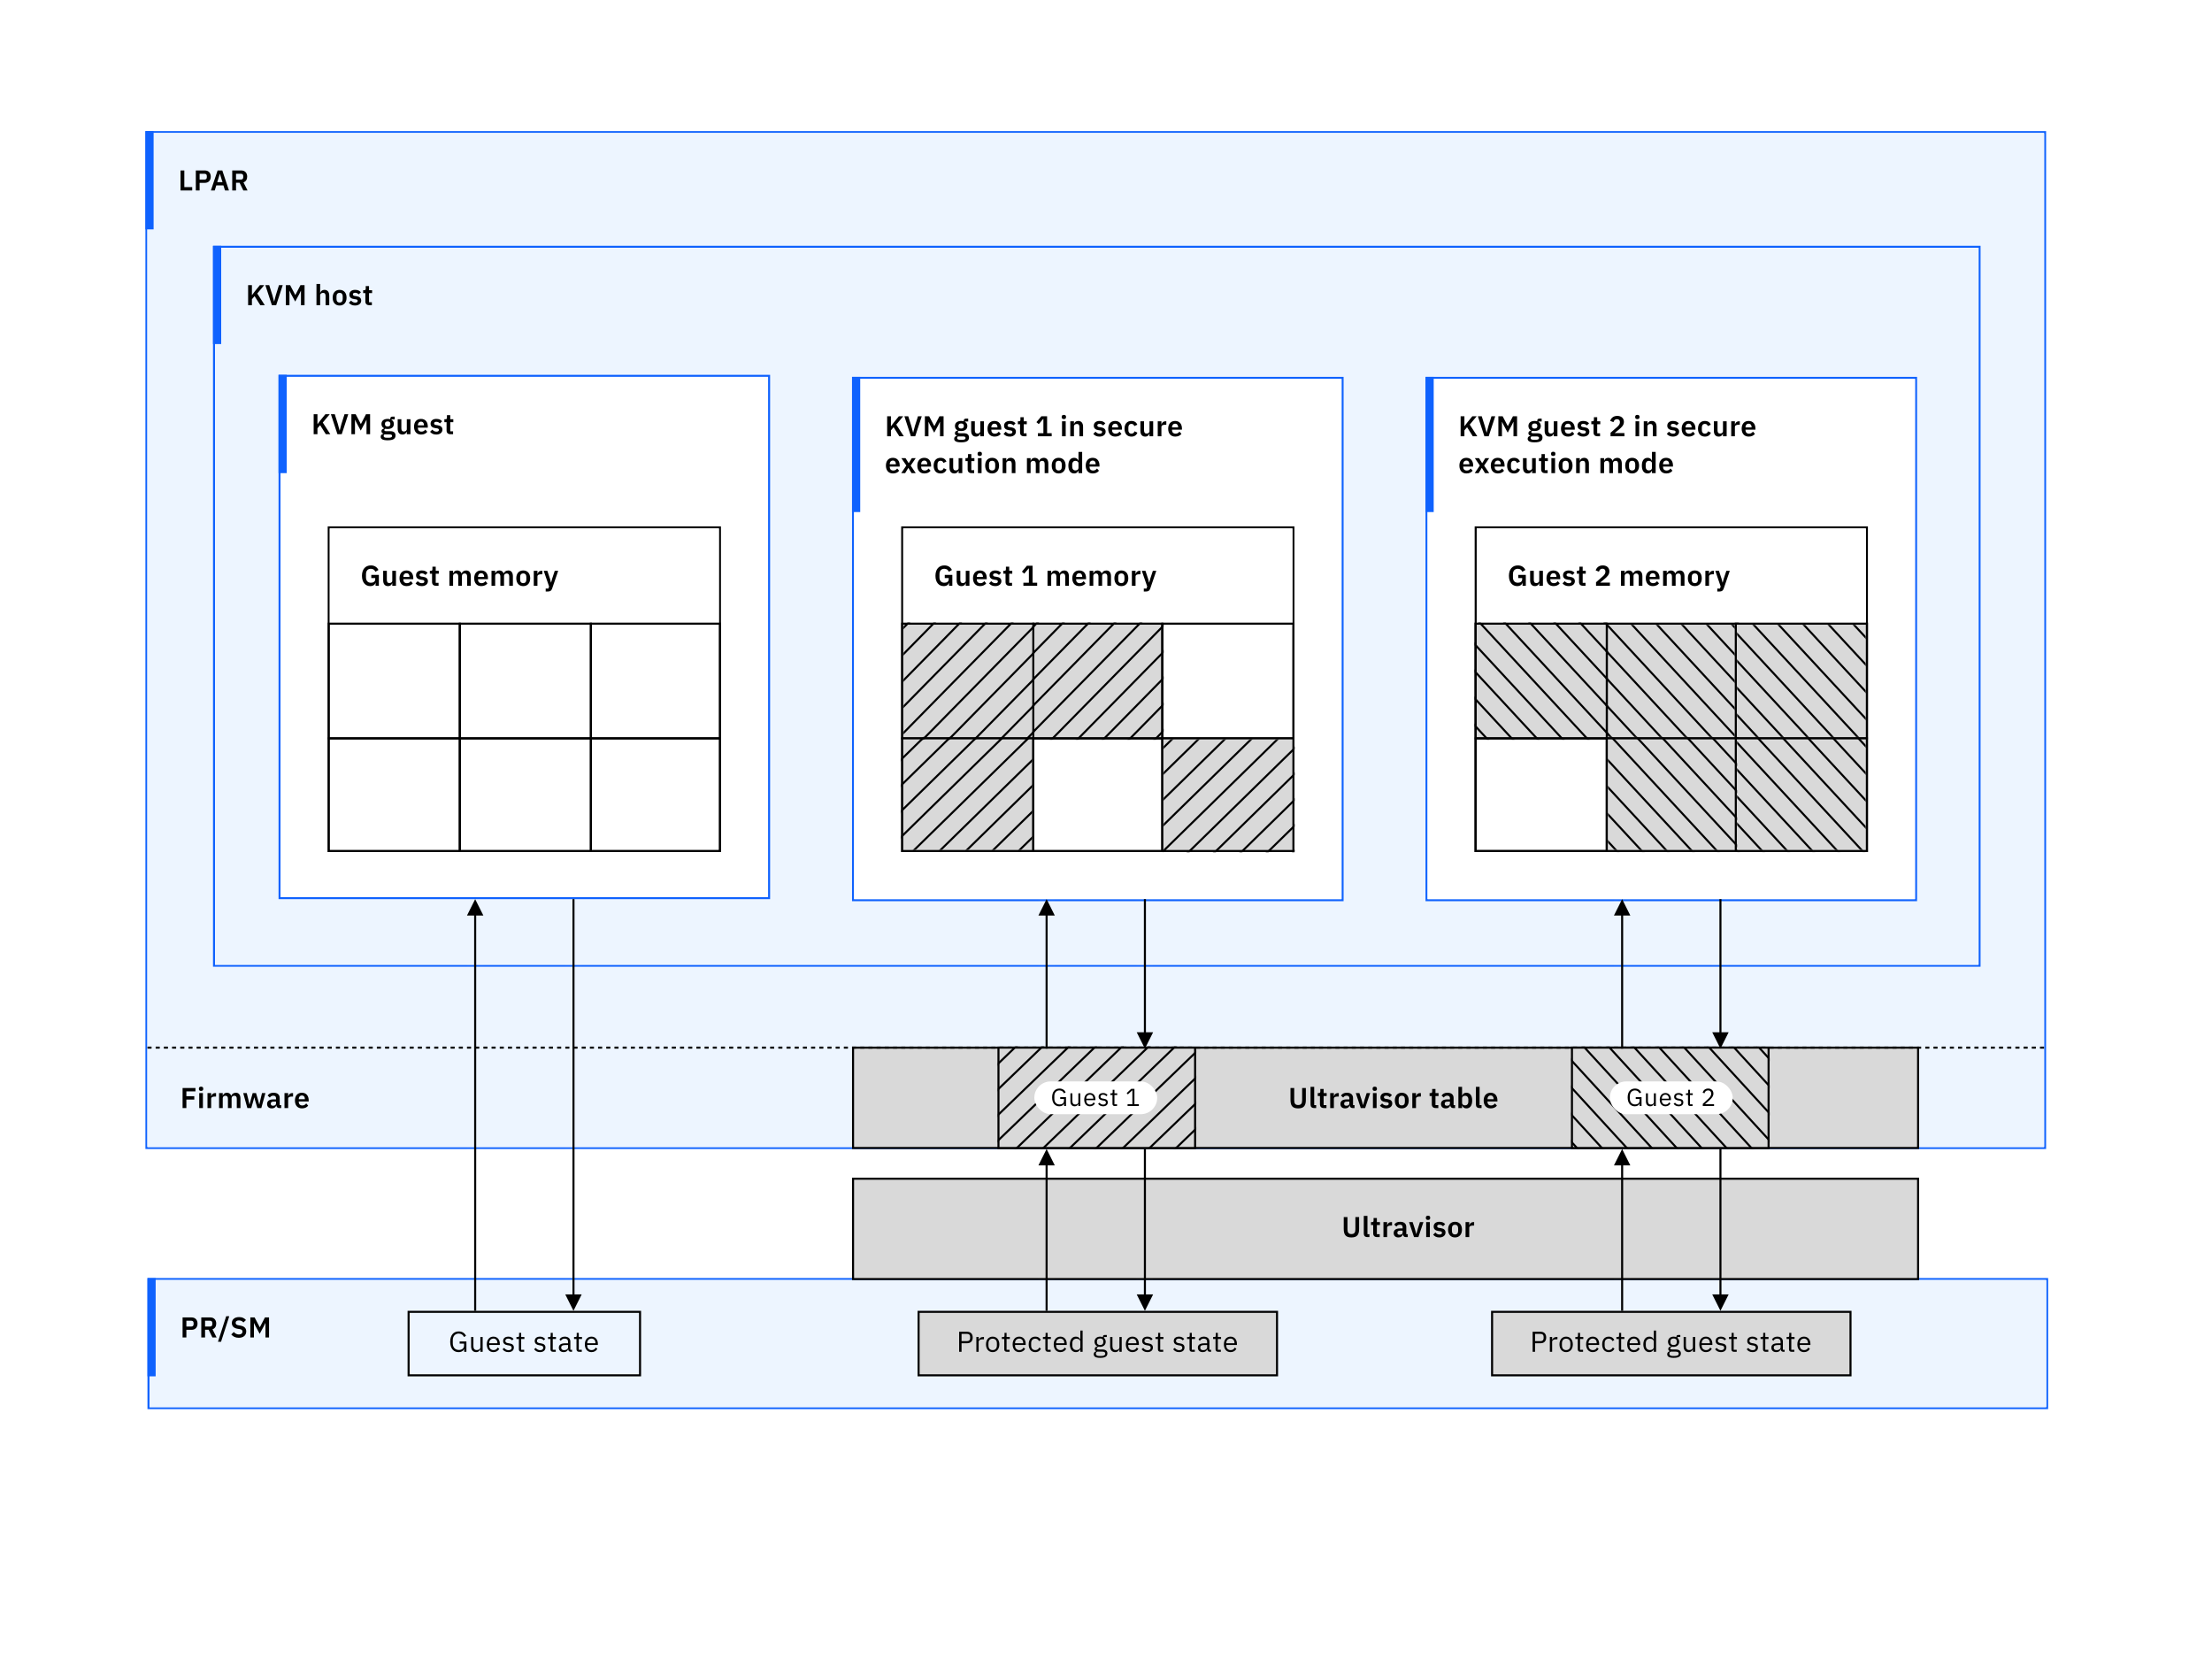 <svg width="1080" height="810" viewBox="0 0 1080 810" fill="none" xmlns="http://www.w3.org/2000/svg">
<rect width="1080" height="810" fill="white"/>
<rect x="72.5" y="624.5" width="927" height="63" fill="white" fill-opacity="0.01" style="mix-blend-mode:multiply"/>
<rect x="72.5" y="624.5" width="927" height="63" stroke="#0F62FE"/>
<rect x="73" y="625" width="926" height="62" fill="white"/>
<rect x="73" y="625" width="926" height="62" fill="#EDF5FF"/>
<g clip-path="url(#clip0_1_2)">
<path d="M90.996 653H89.148V643.228H93.544C95.35 643.228 96.442 644.446 96.442 646.252C96.442 648.072 95.35 649.276 93.544 649.276H90.996V653ZM90.996 644.838V647.68H93.376C94.09 647.68 94.524 647.288 94.524 646.574V645.93C94.524 645.216 94.09 644.838 93.376 644.838H90.996ZM100.125 649.234V653H98.277V643.228H102.687C104.465 643.228 105.571 644.404 105.571 646.252C105.571 647.596 104.955 648.618 103.751 649.024L105.753 653H103.695L101.875 649.234H100.125ZM100.125 647.68H102.505C103.219 647.68 103.653 647.288 103.653 646.574V645.93C103.653 645.216 103.219 644.838 102.505 644.838H100.125V647.68ZM107.921 655.114H106.423L110.441 642.64H111.939L107.921 655.114ZM116.551 653.168C114.885 653.168 113.737 652.51 112.911 651.544L114.157 650.34C114.829 651.124 115.655 651.544 116.663 651.544C117.797 651.544 118.385 650.998 118.385 650.172C118.385 649.514 118.077 649.108 117.055 648.926L116.131 648.786C114.157 648.478 113.205 647.54 113.205 645.944C113.205 644.194 114.563 643.06 116.747 643.06C118.217 643.06 119.309 643.564 120.093 644.502L118.833 645.692C118.357 645.09 117.685 644.684 116.649 644.684C115.599 644.684 115.053 645.104 115.053 645.832C115.053 646.574 115.473 646.882 116.411 647.05L117.321 647.218C119.295 647.568 120.219 648.45 120.219 650.06C120.219 651.908 118.889 653.168 116.551 653.168ZM122.231 653V643.228H124.317L126.823 648.002H126.879L129.357 643.228H131.359V653H129.609V645.986H129.553L128.797 647.54L126.795 651.236L124.793 647.54L124.037 645.986H123.981V653H122.231Z" fill="black"/>
<line x1="74" y1="624" x2="74" y2="672" stroke="#0F62FE" stroke-width="4"/>
</g>
<rect x="71.5" y="64.5" width="927" height="496" fill="white" fill-opacity="0.01" style="mix-blend-mode:multiply"/>
<rect x="71.5" y="64.5" width="927" height="496" stroke="#0F62FE"/>
<rect x="72" y="65" width="926" height="495" fill="white"/>
<rect x="72" y="65" width="926" height="495" fill="#EDF5FF"/>
<g clip-path="url(#clip1_1_2)">
<path d="M93.846 93H88.148V83.228H89.996V91.362H93.846V93ZM97.457 93H95.609V83.228H100.005C101.811 83.228 102.903 84.446 102.903 86.252C102.903 88.072 101.811 89.276 100.005 89.276H97.457V93ZM97.457 84.838V87.68H99.837C100.551 87.68 100.985 87.288 100.985 86.574V85.93C100.985 85.216 100.551 84.838 99.837 84.838H97.457ZM111.788 93H109.87L109.086 90.508H105.614L104.844 93H102.968L106.244 83.228H108.54L111.788 93ZM108.638 88.926L107.378 84.908H107.308L106.062 88.926H108.638ZM115.236 89.234V93H113.388V83.228H117.798C119.576 83.228 120.682 84.404 120.682 86.252C120.682 87.596 120.066 88.618 118.862 89.024L120.864 93H118.806L116.986 89.234H115.236ZM115.236 87.68H117.616C118.33 87.68 118.764 87.288 118.764 86.574V85.93C118.764 85.216 118.33 84.838 117.616 84.838H115.236V87.68Z" fill="black"/>
<line x1="73" y1="64" x2="73" y2="112" stroke="#0F62FE" stroke-width="4"/>
</g>
<rect x="104.5" y="120.5" width="862" height="351" fill="white" fill-opacity="0.01" style="mix-blend-mode:multiply"/>
<rect x="104.5" y="120.5" width="862" height="351" stroke="#0F62FE"/>
<rect x="105" y="121" width="861" height="350" fill="white"/>
<rect x="105" y="121" width="861" height="350" fill="#EDF5FF"/>
<g clip-path="url(#clip2_1_2)">
<path d="M127.084 149L124.298 144.576L122.996 146.116V149H121.148V139.228H122.996V144.044H123.066L124.452 142.21L126.874 139.228H129.002L125.6 143.302L129.282 149H127.084ZM134.85 149H132.75L129.558 139.228H131.448L132.946 143.988L133.814 147.236H133.856L134.71 143.988L136.208 139.228H138.042L134.85 149ZM139.57 149V139.228H141.656L144.162 144.002H144.218L146.696 139.228H148.698V149H146.948V141.986H146.892L146.136 143.54L144.134 147.236L142.132 143.54L141.376 141.986H141.32V149H139.57ZM154.516 149V138.64H156.308V142.91H156.378C156.672 142.126 157.288 141.524 158.422 141.524C159.92 141.524 160.76 142.56 160.76 144.38V149H158.968V144.562C158.968 143.526 158.618 142.994 157.764 142.994C157.022 142.994 156.308 143.386 156.308 144.17V149H154.516ZM165.804 149.168C163.718 149.168 162.416 147.684 162.416 145.332C162.416 142.994 163.718 141.524 165.804 141.524C167.904 141.524 169.206 142.994 169.206 145.332C169.206 147.684 167.904 149.168 165.804 149.168ZM165.804 147.726C166.742 147.726 167.33 147.124 167.33 146.018V144.66C167.33 143.568 166.742 142.966 165.804 142.966C164.88 142.966 164.292 143.568 164.292 144.66V146.018C164.292 147.124 164.88 147.726 165.804 147.726ZM173.349 149.168C171.963 149.168 171.053 148.664 170.325 147.824L171.417 146.76C171.949 147.376 172.593 147.754 173.419 147.754C174.273 147.754 174.637 147.432 174.637 146.914C174.637 146.494 174.385 146.228 173.741 146.144L173.013 146.046C171.445 145.85 170.577 145.164 170.577 143.834C170.577 142.42 171.683 141.524 173.349 141.524C174.777 141.524 175.505 141.944 176.205 142.672L175.155 143.722C174.735 143.274 174.119 142.938 173.405 142.938C172.635 142.938 172.299 143.246 172.299 143.694C172.299 144.184 172.565 144.408 173.251 144.52L173.993 144.618C175.589 144.842 176.359 145.556 176.359 146.774C176.359 148.188 175.169 149.168 173.349 149.168ZM180.274 149C179.042 149 178.384 148.328 178.384 147.138V143.12H177.306V141.692H177.866C178.398 141.692 178.566 141.44 178.566 140.936V139.69H180.176V141.692H181.674V143.12H180.176V147.572H181.562V149H180.274Z" fill="black"/>
<line x1="106" y1="120" x2="106" y2="168" stroke="#0F62FE" stroke-width="4"/>
</g>
<rect x="416.5" y="575.5" width="520" height="49" fill="#D9D9D9" stroke="black"/>
<rect x="416.5" y="511.5" width="520" height="49" fill="#D9D9D9" stroke="black"/>
<path d="M656.078 594.228H657.898V600.234C657.898 601.76 658.43 602.53 659.83 602.53C661.23 602.53 661.762 601.76 661.762 600.234V594.228H663.582V599.996C663.582 602.866 662.56 604.168 659.816 604.168C657.072 604.168 656.078 602.866 656.078 599.996V594.228ZM668.62 604H667.654C666.436 604 665.862 603.356 665.862 602.236V593.64H667.654V602.572H668.62V604ZM672.351 604C671.119 604 670.461 603.328 670.461 602.138V598.12H669.383V596.692H669.943C670.475 596.692 670.643 596.44 670.643 595.936V594.69H672.253V596.692H673.751V598.12H672.253V602.572H673.639V604H672.351ZM677.257 604H675.465V596.692H677.257V598.204H677.327C677.509 597.434 678.097 596.692 679.259 596.692H679.651V598.386H679.091C677.887 598.386 677.257 598.722 677.257 599.52V604ZM682.777 604.168C681.293 604.168 680.453 603.314 680.453 602.012C680.453 600.514 681.587 599.772 683.575 599.772H684.821V599.24C684.821 598.428 684.415 597.952 683.463 597.952C682.623 597.952 682.147 598.372 681.797 598.876L680.733 597.924C681.265 597.084 682.119 596.524 683.589 596.524C685.563 596.524 686.613 597.462 686.613 599.128V602.572H687.341V604H686.347C685.577 604 685.101 603.496 684.989 602.74H684.905C684.667 603.678 683.869 604.168 682.777 604.168ZM683.379 602.866C684.177 602.866 684.821 602.502 684.821 601.816V600.85H683.673C682.735 600.85 682.273 601.172 682.273 601.746V601.984C682.273 602.572 682.679 602.866 683.379 602.866ZM692.524 604H690.396L687.96 596.692H689.724L690.746 599.842L691.46 602.446H691.558L692.272 599.842L693.266 596.692H694.974L692.524 604ZM697.226 595.628C696.484 595.628 696.176 595.25 696.176 594.732V594.452C696.176 593.934 696.484 593.556 697.226 593.556C697.954 593.556 698.276 593.934 698.276 594.452V594.732C698.276 595.25 697.954 595.628 697.226 595.628ZM696.33 604V596.692H698.122V604H696.33ZM702.753 604.168C701.367 604.168 700.457 603.664 699.729 602.824L700.821 601.76C701.353 602.376 701.997 602.754 702.823 602.754C703.677 602.754 704.041 602.432 704.041 601.914C704.041 601.494 703.789 601.228 703.145 601.144L702.417 601.046C700.849 600.85 699.981 600.164 699.981 598.834C699.981 597.42 701.087 596.524 702.753 596.524C704.181 596.524 704.909 596.944 705.609 597.672L704.559 598.722C704.139 598.274 703.523 597.938 702.809 597.938C702.039 597.938 701.703 598.246 701.703 598.694C701.703 599.184 701.969 599.408 702.655 599.52L703.397 599.618C704.993 599.842 705.763 600.556 705.763 601.774C705.763 603.188 704.573 604.168 702.753 604.168ZM710.403 604.168C708.317 604.168 707.015 602.684 707.015 600.332C707.015 597.994 708.317 596.524 710.403 596.524C712.503 596.524 713.805 597.994 713.805 600.332C713.805 602.684 712.503 604.168 710.403 604.168ZM710.403 602.726C711.341 602.726 711.929 602.124 711.929 601.018V599.66C711.929 598.568 711.341 597.966 710.403 597.966C709.479 597.966 708.891 598.568 708.891 599.66V601.018C708.891 602.124 709.479 602.726 710.403 602.726ZM717.346 604H715.554V596.692H717.346V598.204H717.416C717.598 597.434 718.186 596.692 719.348 596.692H719.74V598.386H719.18C717.976 598.386 717.346 598.722 717.346 599.52V604Z" fill="black"/>
<path d="M630.078 531.228H631.898V537.234C631.898 538.76 632.43 539.53 633.83 539.53C635.23 539.53 635.762 538.76 635.762 537.234V531.228H637.582V536.996C637.582 539.866 636.56 541.168 633.816 541.168C631.072 541.168 630.078 539.866 630.078 536.996V531.228ZM642.62 541H641.654C640.436 541 639.862 540.356 639.862 539.236V530.64H641.654V539.572H642.62V541ZM646.351 541C645.119 541 644.461 540.328 644.461 539.138V535.12H643.383V533.692H643.943C644.475 533.692 644.643 533.44 644.643 532.936V531.69H646.253V533.692H647.751V535.12H646.253V539.572H647.639V541H646.351ZM651.257 541H649.465V533.692H651.257V535.204H651.327C651.509 534.434 652.097 533.692 653.259 533.692H653.651V535.386H653.091C651.887 535.386 651.257 535.722 651.257 536.52V541ZM656.777 541.168C655.293 541.168 654.453 540.314 654.453 539.012C654.453 537.514 655.587 536.772 657.575 536.772H658.821V536.24C658.821 535.428 658.415 534.952 657.463 534.952C656.623 534.952 656.147 535.372 655.797 535.876L654.733 534.924C655.265 534.084 656.119 533.524 657.589 533.524C659.563 533.524 660.613 534.462 660.613 536.128V539.572H661.341V541H660.347C659.577 541 659.101 540.496 658.989 539.74H658.905C658.667 540.678 657.869 541.168 656.777 541.168ZM657.379 539.866C658.177 539.866 658.821 539.502 658.821 538.816V537.85H657.673C656.735 537.85 656.273 538.172 656.273 538.746V538.984C656.273 539.572 656.679 539.866 657.379 539.866ZM666.524 541H664.396L661.96 533.692H663.724L664.746 536.842L665.46 539.446H665.558L666.272 536.842L667.266 533.692H668.974L666.524 541ZM671.226 532.628C670.484 532.628 670.176 532.25 670.176 531.732V531.452C670.176 530.934 670.484 530.556 671.226 530.556C671.954 530.556 672.276 530.934 672.276 531.452V531.732C672.276 532.25 671.954 532.628 671.226 532.628ZM670.33 541V533.692H672.122V541H670.33ZM676.753 541.168C675.367 541.168 674.457 540.664 673.729 539.824L674.821 538.76C675.353 539.376 675.997 539.754 676.823 539.754C677.677 539.754 678.041 539.432 678.041 538.914C678.041 538.494 677.789 538.228 677.145 538.144L676.417 538.046C674.849 537.85 673.981 537.164 673.981 535.834C673.981 534.42 675.087 533.524 676.753 533.524C678.181 533.524 678.909 533.944 679.609 534.672L678.559 535.722C678.139 535.274 677.523 534.938 676.809 534.938C676.039 534.938 675.703 535.246 675.703 535.694C675.703 536.184 675.969 536.408 676.655 536.52L677.397 536.618C678.993 536.842 679.763 537.556 679.763 538.774C679.763 540.188 678.573 541.168 676.753 541.168ZM684.403 541.168C682.317 541.168 681.015 539.684 681.015 537.332C681.015 534.994 682.317 533.524 684.403 533.524C686.503 533.524 687.805 534.994 687.805 537.332C687.805 539.684 686.503 541.168 684.403 541.168ZM684.403 539.726C685.341 539.726 685.929 539.124 685.929 538.018V536.66C685.929 535.568 685.341 534.966 684.403 534.966C683.479 534.966 682.891 535.568 682.891 536.66V538.018C682.891 539.124 683.479 539.726 684.403 539.726ZM691.346 541H689.554V533.692H691.346V535.204H691.416C691.598 534.434 692.186 533.692 693.348 533.692H693.74V535.386H693.18C691.976 535.386 691.346 535.722 691.346 536.52V541ZM700.961 541C699.729 541 699.071 540.328 699.071 539.138V535.12H697.993V533.692H698.553C699.085 533.692 699.253 533.44 699.253 532.936V531.69H700.863V533.692H702.361V535.12H700.863V539.572H702.249V541H700.961ZM705.881 541.168C704.397 541.168 703.557 540.314 703.557 539.012C703.557 537.514 704.691 536.772 706.679 536.772H707.925V536.24C707.925 535.428 707.519 534.952 706.567 534.952C705.727 534.952 705.251 535.372 704.901 535.876L703.837 534.924C704.369 534.084 705.223 533.524 706.693 533.524C708.667 533.524 709.717 534.462 709.717 536.128V539.572H710.445V541H709.451C708.681 541 708.205 540.496 708.093 539.74H708.009C707.771 540.678 706.973 541.168 705.881 541.168ZM706.483 539.866C707.281 539.866 707.925 539.502 707.925 538.816V537.85H706.777C705.839 537.85 705.377 538.172 705.377 538.746V538.984C705.377 539.572 705.783 539.866 706.483 539.866ZM712.055 541V530.64H713.847V534.896H713.903C714.169 534.056 714.953 533.524 715.919 533.524C717.767 533.524 718.789 534.896 718.789 537.332C718.789 539.782 717.767 541.168 715.919 541.168C714.953 541.168 714.183 540.608 713.903 539.782H713.847V541H712.055ZM715.345 539.684C716.269 539.684 716.913 539.012 716.913 537.976V536.716C716.913 535.68 716.269 534.994 715.345 534.994C714.491 534.994 713.847 535.456 713.847 536.17V538.494C713.847 539.25 714.491 539.684 715.345 539.684ZM723.368 541H722.402C721.184 541 720.61 540.356 720.61 539.236V530.64H722.402V539.572H723.368V541ZM727.839 541.168C725.683 541.168 724.395 539.67 724.395 537.332C724.395 535.022 725.641 533.524 727.783 533.524C730.065 533.524 731.115 535.204 731.115 537.206V537.794H726.257V537.976C726.257 539.026 726.859 539.74 728.035 539.74C728.917 539.74 729.449 539.32 729.897 538.746L730.863 539.824C730.261 540.65 729.197 541.168 727.839 541.168ZM727.811 534.868C726.873 534.868 726.257 535.568 726.257 536.576V536.688H729.253V536.562C729.253 535.554 728.735 534.868 727.811 534.868Z" fill="black"/>
<path d="M90.996 541H89.148V531.228H95.434V532.866H90.996V535.232H94.86V536.87H90.996V541ZM98.172 532.628C97.43 532.628 97.122 532.25 97.122 531.732V531.452C97.122 530.934 97.43 530.556 98.172 530.556C98.9 530.556 99.222 530.934 99.222 531.452V531.732C99.222 532.25 98.9 532.628 98.172 532.628ZM97.276 541V533.692H99.068V541H97.276ZM103.097 541H101.305V533.692H103.097V535.204H103.167C103.349 534.434 103.937 533.692 105.099 533.692H105.491V535.386H104.931C103.727 535.386 103.097 535.722 103.097 536.52V541ZM108.753 541H106.961V533.692H108.753V534.91H108.823C109.103 534.14 109.691 533.524 110.783 533.524C111.777 533.524 112.547 534.014 112.897 534.994H112.925C113.191 534.182 114.003 533.524 115.165 533.524C116.593 533.524 117.405 534.56 117.405 536.38V541H115.613V536.562C115.613 535.512 115.235 534.994 114.437 534.994C113.737 534.994 113.079 535.386 113.079 536.17V541H111.287V536.562C111.287 535.512 110.909 534.994 110.111 534.994C109.425 534.994 108.753 535.386 108.753 536.17V541ZM120.769 541L118.753 533.692H120.475L121.217 536.702L121.791 539.208H121.847L122.519 536.702L123.373 533.692H124.997L125.879 536.702L126.565 539.208H126.621L127.195 536.702L127.923 533.692H129.589L127.587 541H125.655L124.717 537.78L124.171 535.792H124.129L123.597 537.78L122.673 541H120.769ZM132.726 541.168C131.242 541.168 130.402 540.314 130.402 539.012C130.402 537.514 131.536 536.772 133.524 536.772H134.77V536.24C134.77 535.428 134.364 534.952 133.412 534.952C132.572 534.952 132.096 535.372 131.746 535.876L130.682 534.924C131.214 534.084 132.068 533.524 133.538 533.524C135.512 533.524 136.562 534.462 136.562 536.128V539.572H137.29V541H136.296C135.526 541 135.05 540.496 134.938 539.74H134.854C134.616 540.678 133.818 541.168 132.726 541.168ZM133.328 539.866C134.126 539.866 134.77 539.502 134.77 538.816V537.85H133.622C132.684 537.85 132.222 538.172 132.222 538.746V538.984C132.222 539.572 132.628 539.866 133.328 539.866ZM140.692 541H138.9V533.692H140.692V535.204H140.762C140.944 534.434 141.532 533.692 142.694 533.692H143.086V535.386H142.526C141.322 535.386 140.692 535.722 140.692 536.52V541ZM147.442 541.168C145.286 541.168 143.998 539.67 143.998 537.332C143.998 535.022 145.244 533.524 147.386 533.524C149.668 533.524 150.718 535.204 150.718 537.206V537.794H145.86V537.976C145.86 539.026 146.462 539.74 147.638 539.74C148.52 539.74 149.052 539.32 149.5 538.746L150.466 539.824C149.864 540.65 148.8 541.168 147.442 541.168ZM147.414 534.868C146.476 534.868 145.86 535.568 145.86 536.576V536.688H148.856V536.562C148.856 535.554 148.338 534.868 147.414 534.868Z" fill="black"/>
<line x1="72" y1="511.5" x2="1000" y2="511.5" stroke="black" stroke-dasharray="2 2"/>
<rect x="136.5" y="183.5" width="239" height="255" fill="white" fill-opacity="0.01" style="mix-blend-mode:multiply"/>
<rect x="136.5" y="183.5" width="239" height="255" stroke="#0F62FE"/>
<rect x="137" y="184" width="238" height="254" fill="white"/>
<g clip-path="url(#clip3_1_2)">
<path d="M159.084 212L156.298 207.576L154.996 209.116V212H153.148V202.228H154.996V207.044H155.066L156.452 205.21L158.874 202.228H161.002L157.6 206.302L161.282 212H159.084ZM166.85 212H164.75L161.558 202.228H163.448L164.946 206.988L165.814 210.236H165.856L166.71 206.988L168.208 202.228H170.042L166.85 212ZM171.57 212V202.228H173.656L176.162 207.002H176.218L178.696 202.228H180.698V212H178.948V204.986H178.892L178.136 206.54L176.134 210.236L174.132 206.54L173.376 204.986H173.32V212H171.57ZM193.11 212.616C193.11 214.142 192.074 214.968 189.274 214.968C186.81 214.968 185.872 214.324 185.872 213.246C185.872 212.434 186.362 211.972 187.174 211.846V211.692C186.572 211.538 186.236 211.062 186.236 210.474C186.236 209.718 186.88 209.34 187.58 209.186V209.13C186.698 208.724 186.25 207.968 186.25 207.002C186.25 205.518 187.3 204.524 189.274 204.524C189.722 204.524 190.184 204.58 190.548 204.706V204.468C190.548 203.754 190.912 203.404 191.584 203.404H192.718V204.776H191.164V204.972C191.92 205.392 192.298 206.106 192.298 207.002C192.298 208.472 191.262 209.452 189.274 209.452C188.854 209.452 188.476 209.41 188.154 209.326C187.874 209.452 187.636 209.662 187.636 209.984C187.636 210.348 187.944 210.53 188.588 210.53H190.548C192.34 210.53 193.11 211.3 193.11 212.616ZM191.43 212.826C191.43 212.364 191.094 212.084 190.184 212.084H187.692C187.426 212.28 187.314 212.546 187.314 212.84C187.314 213.4 187.734 213.736 188.854 213.736H189.75C190.912 213.736 191.43 213.442 191.43 212.826ZM189.274 208.234C190.128 208.234 190.59 207.842 190.59 207.114V206.876C190.59 206.134 190.128 205.756 189.274 205.756C188.42 205.756 187.958 206.134 187.958 206.876V207.114C187.958 207.842 188.42 208.234 189.274 208.234ZM198.618 212V210.782H198.548C198.296 211.51 197.708 212.168 196.504 212.168C195.006 212.168 194.166 211.132 194.166 209.312V204.692H195.958V209.13C195.958 210.138 196.336 210.684 197.19 210.684C197.904 210.684 198.618 210.306 198.618 209.522V204.692H200.41V212H198.618ZM205.595 212.168C203.439 212.168 202.151 210.67 202.151 208.332C202.151 206.022 203.397 204.524 205.539 204.524C207.821 204.524 208.871 206.204 208.871 208.206V208.794H204.013V208.976C204.013 210.026 204.615 210.74 205.791 210.74C206.673 210.74 207.205 210.32 207.653 209.746L208.619 210.824C208.017 211.65 206.953 212.168 205.595 212.168ZM205.567 205.868C204.629 205.868 204.013 206.568 204.013 207.576V207.688H207.009V207.562C207.009 206.554 206.491 205.868 205.567 205.868ZM213.001 212.168C211.615 212.168 210.705 211.664 209.977 210.824L211.069 209.76C211.601 210.376 212.245 210.754 213.071 210.754C213.925 210.754 214.289 210.432 214.289 209.914C214.289 209.494 214.037 209.228 213.393 209.144L212.665 209.046C211.097 208.85 210.229 208.164 210.229 206.834C210.229 205.42 211.335 204.524 213.001 204.524C214.429 204.524 215.157 204.944 215.857 205.672L214.807 206.722C214.387 206.274 213.771 205.938 213.057 205.938C212.287 205.938 211.951 206.246 211.951 206.694C211.951 207.184 212.217 207.408 212.903 207.52L213.645 207.618C215.241 207.842 216.011 208.556 216.011 209.774C216.011 211.188 214.821 212.168 213.001 212.168ZM219.926 212C218.694 212 218.036 211.328 218.036 210.138V206.12H216.958V204.692H217.518C218.05 204.692 218.218 204.44 218.218 203.936V202.69H219.828V204.692H221.326V206.12H219.828V210.572H221.214V212H219.926Z" fill="black"/>
<line x1="138" y1="183" x2="138" y2="231" stroke="#0F62FE" stroke-width="4"/>
</g>
<rect x="416.5" y="184.5" width="239" height="255" fill="white" fill-opacity="0.01" style="mix-blend-mode:multiply"/>
<rect x="416.5" y="184.5" width="239" height="255" stroke="#0F62FE"/>
<rect x="417" y="185" width="238" height="254" fill="white"/>
<g clip-path="url(#clip4_1_2)">
<path d="M439.084 213L436.298 208.576L434.996 210.116V213H433.148V203.228H434.996V208.044H435.066L436.452 206.21L438.874 203.228H441.002L437.6 207.302L441.282 213H439.084ZM446.85 213H444.75L441.558 203.228H443.448L444.946 207.988L445.814 211.236H445.856L446.71 207.988L448.208 203.228H450.042L446.85 213ZM451.57 213V203.228H453.656L456.162 208.002H456.218L458.696 203.228H460.698V213H458.948V205.986H458.892L458.136 207.54L456.134 211.236L454.132 207.54L453.376 205.986H453.32V213H451.57ZM473.11 213.616C473.11 215.142 472.074 215.968 469.274 215.968C466.81 215.968 465.872 215.324 465.872 214.246C465.872 213.434 466.362 212.972 467.174 212.846V212.692C466.572 212.538 466.236 212.062 466.236 211.474C466.236 210.718 466.88 210.34 467.58 210.186V210.13C466.698 209.724 466.25 208.968 466.25 208.002C466.25 206.518 467.3 205.524 469.274 205.524C469.722 205.524 470.184 205.58 470.548 205.706V205.468C470.548 204.754 470.912 204.404 471.584 204.404H472.718V205.776H471.164V205.972C471.92 206.392 472.298 207.106 472.298 208.002C472.298 209.472 471.262 210.452 469.274 210.452C468.854 210.452 468.476 210.41 468.154 210.326C467.874 210.452 467.636 210.662 467.636 210.984C467.636 211.348 467.944 211.53 468.588 211.53H470.548C472.34 211.53 473.11 212.3 473.11 213.616ZM471.43 213.826C471.43 213.364 471.094 213.084 470.184 213.084H467.692C467.426 213.28 467.314 213.546 467.314 213.84C467.314 214.4 467.734 214.736 468.854 214.736H469.75C470.912 214.736 471.43 214.442 471.43 213.826ZM469.274 209.234C470.128 209.234 470.59 208.842 470.59 208.114V207.876C470.59 207.134 470.128 206.756 469.274 206.756C468.42 206.756 467.958 207.134 467.958 207.876V208.114C467.958 208.842 468.42 209.234 469.274 209.234ZM478.618 213V211.782H478.548C478.296 212.51 477.708 213.168 476.504 213.168C475.006 213.168 474.166 212.132 474.166 210.312V205.692H475.958V210.13C475.958 211.138 476.336 211.684 477.19 211.684C477.904 211.684 478.618 211.306 478.618 210.522V205.692H480.41V213H478.618ZM485.595 213.168C483.439 213.168 482.151 211.67 482.151 209.332C482.151 207.022 483.397 205.524 485.539 205.524C487.821 205.524 488.871 207.204 488.871 209.206V209.794H484.013V209.976C484.013 211.026 484.615 211.74 485.791 211.74C486.673 211.74 487.205 211.32 487.653 210.746L488.619 211.824C488.017 212.65 486.953 213.168 485.595 213.168ZM485.567 206.868C484.629 206.868 484.013 207.568 484.013 208.576V208.688H487.009V208.562C487.009 207.554 486.491 206.868 485.567 206.868ZM493.001 213.168C491.615 213.168 490.705 212.664 489.977 211.824L491.069 210.76C491.601 211.376 492.245 211.754 493.071 211.754C493.925 211.754 494.289 211.432 494.289 210.914C494.289 210.494 494.037 210.228 493.393 210.144L492.665 210.046C491.097 209.85 490.229 209.164 490.229 207.834C490.229 206.42 491.335 205.524 493.001 205.524C494.429 205.524 495.157 205.944 495.857 206.672L494.807 207.722C494.387 207.274 493.771 206.938 493.057 206.938C492.287 206.938 491.951 207.246 491.951 207.694C491.951 208.184 492.217 208.408 492.903 208.52L493.645 208.618C495.241 208.842 496.011 209.556 496.011 210.774C496.011 212.188 494.821 213.168 493.001 213.168ZM499.926 213C498.694 213 498.036 212.328 498.036 211.138V207.12H496.958V205.692H497.518C498.05 205.692 498.218 205.44 498.218 204.936V203.69H499.828V205.692H501.326V207.12H499.828V211.572H501.214V213H499.926ZM513.481 213H506.747V211.502H509.435V204.558H509.309L507.181 207.078L506.033 206.112L508.455 203.228H511.241V211.502H513.481V213ZM519.428 204.628C518.686 204.628 518.378 204.25 518.378 203.732V203.452C518.378 202.934 518.686 202.556 519.428 202.556C520.156 202.556 520.478 202.934 520.478 203.452V203.732C520.478 204.25 520.156 204.628 519.428 204.628ZM518.532 213V205.692H520.324V213H518.532ZM524.353 213H522.561V205.692H524.353V206.91H524.423C524.717 206.126 525.333 205.524 526.467 205.524C527.965 205.524 528.805 206.56 528.805 208.38V213H527.013V208.562C527.013 207.526 526.663 206.994 525.809 206.994C525.067 206.994 524.353 207.386 524.353 208.17V213ZM536.814 213.168C535.428 213.168 534.518 212.664 533.79 211.824L534.882 210.76C535.414 211.376 536.058 211.754 536.884 211.754C537.738 211.754 538.102 211.432 538.102 210.914C538.102 210.494 537.85 210.228 537.206 210.144L536.478 210.046C534.91 209.85 534.042 209.164 534.042 207.834C534.042 206.42 535.148 205.524 536.814 205.524C538.242 205.524 538.97 205.944 539.67 206.672L538.62 207.722C538.2 207.274 537.584 206.938 536.87 206.938C536.1 206.938 535.764 207.246 535.764 207.694C535.764 208.184 536.03 208.408 536.716 208.52L537.458 208.618C539.054 208.842 539.824 209.556 539.824 210.774C539.824 212.188 538.634 213.168 536.814 213.168ZM544.521 213.168C542.365 213.168 541.077 211.67 541.077 209.332C541.077 207.022 542.323 205.524 544.465 205.524C546.747 205.524 547.797 207.204 547.797 209.206V209.794H542.939V209.976C542.939 211.026 543.541 211.74 544.717 211.74C545.599 211.74 546.131 211.32 546.579 210.746L547.545 211.824C546.943 212.65 545.879 213.168 544.521 213.168ZM544.493 206.868C543.555 206.868 542.939 207.568 542.939 208.576V208.688H545.935V208.562C545.935 207.554 545.417 206.868 544.493 206.868ZM552.417 213.168C550.261 213.168 549.043 211.684 549.043 209.332C549.043 206.994 550.261 205.524 552.417 205.524C553.887 205.524 554.853 206.224 555.287 207.372L553.817 208.03C553.649 207.414 553.187 206.966 552.417 206.966C551.423 206.966 550.919 207.666 550.919 208.688V210.018C550.919 211.04 551.423 211.726 552.417 211.726C553.271 211.726 553.691 211.236 553.957 210.578L555.329 211.236C554.853 212.524 553.831 213.168 552.417 213.168ZM561.239 213V211.782H561.169C560.917 212.51 560.329 213.168 559.125 213.168C557.627 213.168 556.787 212.132 556.787 210.312V205.692H558.579V210.13C558.579 211.138 558.957 211.684 559.811 211.684C560.525 211.684 561.239 211.306 561.239 210.522V205.692H563.031V213H561.239ZM567.054 213H565.262V205.692H567.054V207.204H567.124C567.306 206.434 567.894 205.692 569.056 205.692H569.448V207.386H568.888C567.684 207.386 567.054 207.722 567.054 208.52V213ZM573.803 213.168C571.647 213.168 570.359 211.67 570.359 209.332C570.359 207.022 571.605 205.524 573.747 205.524C576.029 205.524 577.079 207.204 577.079 209.206V209.794H572.221V209.976C572.221 211.026 572.823 211.74 573.999 211.74C574.881 211.74 575.413 211.32 575.861 210.746L576.827 211.824C576.225 212.65 575.161 213.168 573.803 213.168ZM573.775 206.868C572.837 206.868 572.221 207.568 572.221 208.576V208.688H575.217V208.562C575.217 207.554 574.699 206.868 573.775 206.868ZM435.99 231.168C433.834 231.168 432.546 229.67 432.546 227.332C432.546 225.022 433.792 223.524 435.934 223.524C438.216 223.524 439.266 225.204 439.266 227.206V227.794H434.408V227.976C434.408 229.026 435.01 229.74 436.186 229.74C437.068 229.74 437.6 229.32 438.048 228.746L439.014 229.824C438.412 230.65 437.348 231.168 435.99 231.168ZM435.962 224.868C435.024 224.868 434.408 225.568 434.408 226.576V226.688H437.404V226.562C437.404 225.554 436.886 224.868 435.962 224.868ZM440.028 231L442.52 227.29L440.084 223.692H442.128L443.64 226.114H443.696L445.194 223.692H447.098L444.62 227.318L447.112 231H445.068L443.528 228.48H443.472L441.932 231H440.028ZM451.322 231.168C449.166 231.168 447.878 229.67 447.878 227.332C447.878 225.022 449.124 223.524 451.266 223.524C453.548 223.524 454.598 225.204 454.598 227.206V227.794H449.74V227.976C449.74 229.026 450.342 229.74 451.518 229.74C452.4 229.74 452.932 229.32 453.38 228.746L454.346 229.824C453.744 230.65 452.68 231.168 451.322 231.168ZM451.294 224.868C450.356 224.868 449.74 225.568 449.74 226.576V226.688H452.736V226.562C452.736 225.554 452.218 224.868 451.294 224.868ZM459.218 231.168C457.062 231.168 455.844 229.684 455.844 227.332C455.844 224.994 457.062 223.524 459.218 223.524C460.688 223.524 461.654 224.224 462.088 225.372L460.618 226.03C460.45 225.414 459.988 224.966 459.218 224.966C458.224 224.966 457.72 225.666 457.72 226.688V228.018C457.72 229.04 458.224 229.726 459.218 229.726C460.072 229.726 460.492 229.236 460.758 228.578L462.13 229.236C461.654 230.524 460.632 231.168 459.218 231.168ZM468.04 231V229.782H467.97C467.718 230.51 467.13 231.168 465.926 231.168C464.428 231.168 463.588 230.132 463.588 228.312V223.692H465.38V228.13C465.38 229.138 465.758 229.684 466.612 229.684C467.326 229.684 468.04 229.306 468.04 228.522V223.692H469.832V231H468.04ZM474.345 231C473.113 231 472.455 230.328 472.455 229.138V225.12H471.377V223.692H471.937C472.469 223.692 472.637 223.44 472.637 222.936V221.69H474.247V223.692H475.745V225.12H474.247V229.572H475.633V231H474.345ZM478.355 222.628C477.613 222.628 477.305 222.25 477.305 221.732V221.452C477.305 220.934 477.613 220.556 478.355 220.556C479.083 220.556 479.405 220.934 479.405 221.452V221.732C479.405 222.25 479.083 222.628 478.355 222.628ZM477.459 231V223.692H479.251V231H477.459ZM484.386 231.168C482.3 231.168 480.998 229.684 480.998 227.332C480.998 224.994 482.3 223.524 484.386 223.524C486.486 223.524 487.788 224.994 487.788 227.332C487.788 229.684 486.486 231.168 484.386 231.168ZM484.386 229.726C485.324 229.726 485.912 229.124 485.912 228.018V226.66C485.912 225.568 485.324 224.966 484.386 224.966C483.462 224.966 482.874 225.568 482.874 226.66V228.018C482.874 229.124 483.462 229.726 484.386 229.726ZM491.329 231H489.537V223.692H491.329V224.91H491.399C491.693 224.126 492.309 223.524 493.443 223.524C494.941 223.524 495.781 224.56 495.781 226.38V231H493.989V226.562C493.989 225.526 493.639 224.994 492.785 224.994C492.043 224.994 491.329 225.386 491.329 226.17V231ZM503.188 231H501.396V223.692H503.188V224.91H503.258C503.538 224.14 504.126 223.524 505.218 223.524C506.212 223.524 506.982 224.014 507.332 224.994H507.36C507.626 224.182 508.438 223.524 509.6 223.524C511.028 223.524 511.84 224.56 511.84 226.38V231H510.048V226.562C510.048 225.512 509.67 224.994 508.872 224.994C508.172 224.994 507.514 225.386 507.514 226.17V231H505.722V226.562C505.722 225.512 505.344 224.994 504.546 224.994C503.86 224.994 503.188 225.386 503.188 226.17V231ZM516.882 231.168C514.796 231.168 513.494 229.684 513.494 227.332C513.494 224.994 514.796 223.524 516.882 223.524C518.982 223.524 520.284 224.994 520.284 227.332C520.284 229.684 518.982 231.168 516.882 231.168ZM516.882 229.726C517.82 229.726 518.408 229.124 518.408 228.018V226.66C518.408 225.568 517.82 224.966 516.882 224.966C515.958 224.966 515.37 225.568 515.37 226.66V228.018C515.37 229.124 515.958 229.726 516.882 229.726ZM526.568 231V229.782H526.498C526.232 230.608 525.448 231.168 524.482 231.168C522.648 231.168 521.626 229.782 521.626 227.332C521.626 224.896 522.648 223.524 524.482 223.524C525.448 223.524 526.246 224.056 526.498 224.896H526.568V220.64H528.36V231H526.568ZM525.056 229.684C525.91 229.684 526.568 229.25 526.568 228.494V226.17C526.568 225.456 525.91 224.994 525.056 224.994C524.132 224.994 523.502 225.68 523.502 226.716V227.976C523.502 229.012 524.132 229.684 525.056 229.684ZM533.541 231.168C531.385 231.168 530.097 229.67 530.097 227.332C530.097 225.022 531.343 223.524 533.485 223.524C535.767 223.524 536.817 225.204 536.817 227.206V227.794H531.959V227.976C531.959 229.026 532.561 229.74 533.737 229.74C534.619 229.74 535.151 229.32 535.599 228.746L536.565 229.824C535.963 230.65 534.899 231.168 533.541 231.168ZM533.513 224.868C532.575 224.868 531.959 225.568 531.959 226.576V226.688H534.955V226.562C534.955 225.554 534.437 224.868 533.513 224.868Z" fill="black"/>
<line x1="418" y1="184" x2="418" y2="250" stroke="#0F62FE" stroke-width="4"/>
</g>
<rect x="696.5" y="184.5" width="239" height="255" fill="white" fill-opacity="0.01" style="mix-blend-mode:multiply"/>
<rect x="696.5" y="184.5" width="239" height="255" stroke="#0F62FE"/>
<rect x="697" y="185" width="238" height="254" fill="white"/>
<g clip-path="url(#clip5_1_2)">
<path d="M719.084 213L716.298 208.576L714.996 210.116V213H713.148V203.228H714.996V208.044H715.066L716.452 206.21L718.874 203.228H721.002L717.6 207.302L721.282 213H719.084ZM726.85 213H724.75L721.558 203.228H723.448L724.946 207.988L725.814 211.236H725.856L726.71 207.988L728.208 203.228H730.042L726.85 213ZM731.57 213V203.228H733.656L736.162 208.002H736.218L738.696 203.228H740.698V213H738.948V205.986H738.892L738.136 207.54L736.134 211.236L734.132 207.54L733.376 205.986H733.32V213H731.57ZM753.11 213.616C753.11 215.142 752.074 215.968 749.274 215.968C746.81 215.968 745.872 215.324 745.872 214.246C745.872 213.434 746.362 212.972 747.174 212.846V212.692C746.572 212.538 746.236 212.062 746.236 211.474C746.236 210.718 746.88 210.34 747.58 210.186V210.13C746.698 209.724 746.25 208.968 746.25 208.002C746.25 206.518 747.3 205.524 749.274 205.524C749.722 205.524 750.184 205.58 750.548 205.706V205.468C750.548 204.754 750.912 204.404 751.584 204.404H752.718V205.776H751.164V205.972C751.92 206.392 752.298 207.106 752.298 208.002C752.298 209.472 751.262 210.452 749.274 210.452C748.854 210.452 748.476 210.41 748.154 210.326C747.874 210.452 747.636 210.662 747.636 210.984C747.636 211.348 747.944 211.53 748.588 211.53H750.548C752.34 211.53 753.11 212.3 753.11 213.616ZM751.43 213.826C751.43 213.364 751.094 213.084 750.184 213.084H747.692C747.426 213.28 747.314 213.546 747.314 213.84C747.314 214.4 747.734 214.736 748.854 214.736H749.75C750.912 214.736 751.43 214.442 751.43 213.826ZM749.274 209.234C750.128 209.234 750.59 208.842 750.59 208.114V207.876C750.59 207.134 750.128 206.756 749.274 206.756C748.42 206.756 747.958 207.134 747.958 207.876V208.114C747.958 208.842 748.42 209.234 749.274 209.234ZM758.618 213V211.782H758.548C758.296 212.51 757.708 213.168 756.504 213.168C755.006 213.168 754.166 212.132 754.166 210.312V205.692H755.958V210.13C755.958 211.138 756.336 211.684 757.19 211.684C757.904 211.684 758.618 211.306 758.618 210.522V205.692H760.41V213H758.618ZM765.595 213.168C763.439 213.168 762.151 211.67 762.151 209.332C762.151 207.022 763.397 205.524 765.539 205.524C767.821 205.524 768.871 207.204 768.871 209.206V209.794H764.013V209.976C764.013 211.026 764.615 211.74 765.791 211.74C766.673 211.74 767.205 211.32 767.653 210.746L768.619 211.824C768.017 212.65 766.953 213.168 765.595 213.168ZM765.567 206.868C764.629 206.868 764.013 207.568 764.013 208.576V208.688H767.009V208.562C767.009 207.554 766.491 206.868 765.567 206.868ZM773.001 213.168C771.615 213.168 770.705 212.664 769.977 211.824L771.069 210.76C771.601 211.376 772.245 211.754 773.071 211.754C773.925 211.754 774.289 211.432 774.289 210.914C774.289 210.494 774.037 210.228 773.393 210.144L772.665 210.046C771.097 209.85 770.229 209.164 770.229 207.834C770.229 206.42 771.335 205.524 773.001 205.524C774.429 205.524 775.157 205.944 775.857 206.672L774.807 207.722C774.387 207.274 773.771 206.938 773.057 206.938C772.287 206.938 771.951 207.246 771.951 207.694C771.951 208.184 772.217 208.408 772.903 208.52L773.645 208.618C775.241 208.842 776.011 209.556 776.011 210.774C776.011 212.188 774.821 213.168 773.001 213.168ZM779.926 213C778.694 213 778.036 212.328 778.036 211.138V207.12H776.958V205.692H777.518C778.05 205.692 778.218 205.44 778.218 204.936V203.69H779.828V205.692H781.326V207.12H779.828V211.572H781.214V213H779.926ZM793.117 211.446V213H786.341V211.292L789.407 208.604C790.443 207.694 790.919 207.022 790.919 206.168V205.986C790.919 205.132 790.275 204.656 789.477 204.656C788.469 204.656 787.993 205.314 787.769 206.112L786.173 205.496C786.593 204.194 787.643 203.06 789.631 203.06C791.689 203.06 792.865 204.292 792.865 205.972C792.865 207.596 791.759 208.632 790.401 209.752L788.343 211.446H793.117ZM799.428 204.628C798.686 204.628 798.378 204.25 798.378 203.732V203.452C798.378 202.934 798.686 202.556 799.428 202.556C800.156 202.556 800.478 202.934 800.478 203.452V203.732C800.478 204.25 800.156 204.628 799.428 204.628ZM798.532 213V205.692H800.324V213H798.532ZM804.353 213H802.561V205.692H804.353V206.91H804.423C804.717 206.126 805.333 205.524 806.467 205.524C807.965 205.524 808.805 206.56 808.805 208.38V213H807.013V208.562C807.013 207.526 806.663 206.994 805.809 206.994C805.067 206.994 804.353 207.386 804.353 208.17V213ZM816.814 213.168C815.428 213.168 814.518 212.664 813.79 211.824L814.882 210.76C815.414 211.376 816.058 211.754 816.884 211.754C817.738 211.754 818.102 211.432 818.102 210.914C818.102 210.494 817.85 210.228 817.206 210.144L816.478 210.046C814.91 209.85 814.042 209.164 814.042 207.834C814.042 206.42 815.148 205.524 816.814 205.524C818.242 205.524 818.97 205.944 819.67 206.672L818.62 207.722C818.2 207.274 817.584 206.938 816.87 206.938C816.1 206.938 815.764 207.246 815.764 207.694C815.764 208.184 816.03 208.408 816.716 208.52L817.458 208.618C819.054 208.842 819.824 209.556 819.824 210.774C819.824 212.188 818.634 213.168 816.814 213.168ZM824.521 213.168C822.365 213.168 821.077 211.67 821.077 209.332C821.077 207.022 822.323 205.524 824.465 205.524C826.747 205.524 827.797 207.204 827.797 209.206V209.794H822.939V209.976C822.939 211.026 823.541 211.74 824.717 211.74C825.599 211.74 826.131 211.32 826.579 210.746L827.545 211.824C826.943 212.65 825.879 213.168 824.521 213.168ZM824.493 206.868C823.555 206.868 822.939 207.568 822.939 208.576V208.688H825.935V208.562C825.935 207.554 825.417 206.868 824.493 206.868ZM832.417 213.168C830.261 213.168 829.043 211.684 829.043 209.332C829.043 206.994 830.261 205.524 832.417 205.524C833.887 205.524 834.853 206.224 835.287 207.372L833.817 208.03C833.649 207.414 833.187 206.966 832.417 206.966C831.423 206.966 830.919 207.666 830.919 208.688V210.018C830.919 211.04 831.423 211.726 832.417 211.726C833.271 211.726 833.691 211.236 833.957 210.578L835.329 211.236C834.853 212.524 833.831 213.168 832.417 213.168ZM841.239 213V211.782H841.169C840.917 212.51 840.329 213.168 839.125 213.168C837.627 213.168 836.787 212.132 836.787 210.312V205.692H838.579V210.13C838.579 211.138 838.957 211.684 839.811 211.684C840.525 211.684 841.239 211.306 841.239 210.522V205.692H843.031V213H841.239ZM847.054 213H845.262V205.692H847.054V207.204H847.124C847.306 206.434 847.894 205.692 849.056 205.692H849.448V207.386H848.888C847.684 207.386 847.054 207.722 847.054 208.52V213ZM853.803 213.168C851.647 213.168 850.359 211.67 850.359 209.332C850.359 207.022 851.605 205.524 853.747 205.524C856.029 205.524 857.079 207.204 857.079 209.206V209.794H852.221V209.976C852.221 211.026 852.823 211.74 853.999 211.74C854.881 211.74 855.413 211.32 855.861 210.746L856.827 211.824C856.225 212.65 855.161 213.168 853.803 213.168ZM853.775 206.868C852.837 206.868 852.221 207.568 852.221 208.576V208.688H855.217V208.562C855.217 207.554 854.699 206.868 853.775 206.868ZM715.99 231.168C713.834 231.168 712.546 229.67 712.546 227.332C712.546 225.022 713.792 223.524 715.934 223.524C718.216 223.524 719.266 225.204 719.266 227.206V227.794H714.408V227.976C714.408 229.026 715.01 229.74 716.186 229.74C717.068 229.74 717.6 229.32 718.048 228.746L719.014 229.824C718.412 230.65 717.348 231.168 715.99 231.168ZM715.962 224.868C715.024 224.868 714.408 225.568 714.408 226.576V226.688H717.404V226.562C717.404 225.554 716.886 224.868 715.962 224.868ZM720.028 231L722.52 227.29L720.084 223.692H722.128L723.64 226.114H723.696L725.194 223.692H727.098L724.62 227.318L727.112 231H725.068L723.528 228.48H723.472L721.932 231H720.028ZM731.322 231.168C729.166 231.168 727.878 229.67 727.878 227.332C727.878 225.022 729.124 223.524 731.266 223.524C733.548 223.524 734.598 225.204 734.598 227.206V227.794H729.74V227.976C729.74 229.026 730.342 229.74 731.518 229.74C732.4 229.74 732.932 229.32 733.38 228.746L734.346 229.824C733.744 230.65 732.68 231.168 731.322 231.168ZM731.294 224.868C730.356 224.868 729.74 225.568 729.74 226.576V226.688H732.736V226.562C732.736 225.554 732.218 224.868 731.294 224.868ZM739.218 231.168C737.062 231.168 735.844 229.684 735.844 227.332C735.844 224.994 737.062 223.524 739.218 223.524C740.688 223.524 741.654 224.224 742.088 225.372L740.618 226.03C740.45 225.414 739.988 224.966 739.218 224.966C738.224 224.966 737.72 225.666 737.72 226.688V228.018C737.72 229.04 738.224 229.726 739.218 229.726C740.072 229.726 740.492 229.236 740.758 228.578L742.13 229.236C741.654 230.524 740.632 231.168 739.218 231.168ZM748.04 231V229.782H747.97C747.718 230.51 747.13 231.168 745.926 231.168C744.428 231.168 743.588 230.132 743.588 228.312V223.692H745.38V228.13C745.38 229.138 745.758 229.684 746.612 229.684C747.326 229.684 748.04 229.306 748.04 228.522V223.692H749.832V231H748.04ZM754.345 231C753.113 231 752.455 230.328 752.455 229.138V225.12H751.377V223.692H751.937C752.469 223.692 752.637 223.44 752.637 222.936V221.69H754.247V223.692H755.745V225.12H754.247V229.572H755.633V231H754.345ZM758.355 222.628C757.613 222.628 757.305 222.25 757.305 221.732V221.452C757.305 220.934 757.613 220.556 758.355 220.556C759.083 220.556 759.405 220.934 759.405 221.452V221.732C759.405 222.25 759.083 222.628 758.355 222.628ZM757.459 231V223.692H759.251V231H757.459ZM764.386 231.168C762.3 231.168 760.998 229.684 760.998 227.332C760.998 224.994 762.3 223.524 764.386 223.524C766.486 223.524 767.788 224.994 767.788 227.332C767.788 229.684 766.486 231.168 764.386 231.168ZM764.386 229.726C765.324 229.726 765.912 229.124 765.912 228.018V226.66C765.912 225.568 765.324 224.966 764.386 224.966C763.462 224.966 762.874 225.568 762.874 226.66V228.018C762.874 229.124 763.462 229.726 764.386 229.726ZM771.329 231H769.537V223.692H771.329V224.91H771.399C771.693 224.126 772.309 223.524 773.443 223.524C774.941 223.524 775.781 224.56 775.781 226.38V231H773.989V226.562C773.989 225.526 773.639 224.994 772.785 224.994C772.043 224.994 771.329 225.386 771.329 226.17V231ZM783.188 231H781.396V223.692H783.188V224.91H783.258C783.538 224.14 784.126 223.524 785.218 223.524C786.212 223.524 786.982 224.014 787.332 224.994H787.36C787.626 224.182 788.438 223.524 789.6 223.524C791.028 223.524 791.84 224.56 791.84 226.38V231H790.048V226.562C790.048 225.512 789.67 224.994 788.872 224.994C788.172 224.994 787.514 225.386 787.514 226.17V231H785.722V226.562C785.722 225.512 785.344 224.994 784.546 224.994C783.86 224.994 783.188 225.386 783.188 226.17V231ZM796.882 231.168C794.796 231.168 793.494 229.684 793.494 227.332C793.494 224.994 794.796 223.524 796.882 223.524C798.982 223.524 800.284 224.994 800.284 227.332C800.284 229.684 798.982 231.168 796.882 231.168ZM796.882 229.726C797.82 229.726 798.408 229.124 798.408 228.018V226.66C798.408 225.568 797.82 224.966 796.882 224.966C795.958 224.966 795.37 225.568 795.37 226.66V228.018C795.37 229.124 795.958 229.726 796.882 229.726ZM806.568 231V229.782H806.498C806.232 230.608 805.448 231.168 804.482 231.168C802.648 231.168 801.626 229.782 801.626 227.332C801.626 224.896 802.648 223.524 804.482 223.524C805.448 223.524 806.246 224.056 806.498 224.896H806.568V220.64H808.36V231H806.568ZM805.056 229.684C805.91 229.684 806.568 229.25 806.568 228.494V226.17C806.568 225.456 805.91 224.994 805.056 224.994C804.132 224.994 803.502 225.68 803.502 226.716V227.976C803.502 229.012 804.132 229.684 805.056 229.684ZM813.541 231.168C811.385 231.168 810.097 229.67 810.097 227.332C810.097 225.022 811.343 223.524 813.485 223.524C815.767 223.524 816.817 225.204 816.817 227.206V227.794H811.959V227.976C811.959 229.026 812.561 229.74 813.737 229.74C814.619 229.74 815.151 229.32 815.599 228.746L816.565 229.824C815.963 230.65 814.899 231.168 813.541 231.168ZM813.513 224.868C812.575 224.868 811.959 225.568 811.959 226.576V226.688H814.955V226.562C814.955 225.554 814.437 224.868 813.513 224.868Z" fill="black"/>
<line x1="698" y1="184" x2="698" y2="250" stroke="#0F62FE" stroke-width="4"/>
</g>
<rect x="720.5" y="304.5" width="191" height="111" fill="#D9D9D9" stroke="black"/>
<rect x="160.5" y="257.5" width="191" height="158" fill="white" fill-opacity="0.01" style="mix-blend-mode:multiply"/>
<rect x="160.5" y="257.5" width="191" height="158" stroke="black"/>
<rect x="161" y="258" width="190" height="157" fill="white"/>
<g clip-path="url(#clip6_1_2)">
<path d="M183.378 286V284.488H183.322C183.154 285.44 182.23 286.168 180.76 286.168C178.464 286.168 176.728 284.418 176.728 281.142C176.728 277.866 178.478 276.06 181.082 276.06C182.818 276.06 184.078 276.858 184.778 278.286L183.28 279.168C182.93 278.328 182.244 277.698 181.082 277.698C179.64 277.698 178.688 278.608 178.688 280.33V281.898C178.688 283.606 179.64 284.53 181.11 284.53C182.258 284.53 183.196 283.97 183.196 282.864V282.234H181.278V280.68H184.974V286H183.378ZM191.531 286V284.782H191.461C191.209 285.51 190.621 286.168 189.417 286.168C187.919 286.168 187.079 285.132 187.079 283.312V278.692H188.871V283.13C188.871 284.138 189.249 284.684 190.103 284.684C190.817 284.684 191.531 284.306 191.531 283.522V278.692H193.323V286H191.531ZM198.507 286.168C196.351 286.168 195.063 284.67 195.063 282.332C195.063 280.022 196.309 278.524 198.451 278.524C200.733 278.524 201.783 280.204 201.783 282.206V282.794H196.925V282.976C196.925 284.026 197.527 284.74 198.703 284.74C199.585 284.74 200.117 284.32 200.565 283.746L201.531 284.824C200.929 285.65 199.865 286.168 198.507 286.168ZM198.479 279.868C197.541 279.868 196.925 280.568 196.925 281.576V281.688H199.921V281.562C199.921 280.554 199.403 279.868 198.479 279.868ZM205.914 286.168C204.528 286.168 203.618 285.664 202.89 284.824L203.982 283.76C204.514 284.376 205.158 284.754 205.984 284.754C206.838 284.754 207.202 284.432 207.202 283.914C207.202 283.494 206.95 283.228 206.306 283.144L205.578 283.046C204.01 282.85 203.142 282.164 203.142 280.834C203.142 279.42 204.248 278.524 205.914 278.524C207.342 278.524 208.07 278.944 208.77 279.672L207.72 280.722C207.3 280.274 206.684 279.938 205.97 279.938C205.2 279.938 204.864 280.246 204.864 280.694C204.864 281.184 205.13 281.408 205.816 281.52L206.558 281.618C208.154 281.842 208.924 282.556 208.924 283.774C208.924 285.188 207.734 286.168 205.914 286.168ZM212.839 286C211.607 286 210.949 285.328 210.949 284.138V280.12H209.871V278.692H210.431C210.963 278.692 211.131 278.44 211.131 277.936V276.69H212.741V278.692H214.239V280.12H212.741V284.572H214.127V286H212.839ZM221.214 286H219.422V278.692H221.214V279.91H221.284C221.564 279.14 222.152 278.524 223.244 278.524C224.238 278.524 225.008 279.014 225.358 279.994H225.386C225.652 279.182 226.464 278.524 227.626 278.524C229.054 278.524 229.866 279.56 229.866 281.38V286H228.074V281.562C228.074 280.512 227.696 279.994 226.898 279.994C226.198 279.994 225.54 280.386 225.54 281.17V286H223.748V281.562C223.748 280.512 223.37 279.994 222.572 279.994C221.886 279.994 221.214 280.386 221.214 281.17V286ZM234.964 286.168C232.808 286.168 231.52 284.67 231.52 282.332C231.52 280.022 232.766 278.524 234.908 278.524C237.19 278.524 238.24 280.204 238.24 282.206V282.794H233.382V282.976C233.382 284.026 233.984 284.74 235.16 284.74C236.042 284.74 236.574 284.32 237.022 283.746L237.988 284.824C237.386 285.65 236.322 286.168 234.964 286.168ZM234.936 279.868C233.998 279.868 233.382 280.568 233.382 281.576V281.688H236.378V281.562C236.378 280.554 235.86 279.868 234.936 279.868ZM241.768 286H239.976V278.692H241.768V279.91H241.838C242.118 279.14 242.706 278.524 243.798 278.524C244.792 278.524 245.562 279.014 245.912 279.994H245.94C246.206 279.182 247.018 278.524 248.18 278.524C249.608 278.524 250.42 279.56 250.42 281.38V286H248.628V281.562C248.628 280.512 248.25 279.994 247.452 279.994C246.752 279.994 246.094 280.386 246.094 281.17V286H244.302V281.562C244.302 280.512 243.924 279.994 243.126 279.994C242.44 279.994 241.768 280.386 241.768 281.17V286ZM255.462 286.168C253.376 286.168 252.074 284.684 252.074 282.332C252.074 279.994 253.376 278.524 255.462 278.524C257.562 278.524 258.864 279.994 258.864 282.332C258.864 284.684 257.562 286.168 255.462 286.168ZM255.462 284.726C256.4 284.726 256.988 284.124 256.988 283.018V281.66C256.988 280.568 256.4 279.966 255.462 279.966C254.538 279.966 253.95 280.568 253.95 281.66V283.018C253.95 284.124 254.538 284.726 255.462 284.726ZM262.405 286H260.613V278.692H262.405V280.204H262.475C262.657 279.434 263.245 278.692 264.407 278.692H264.799V280.386H264.239C263.035 280.386 262.405 280.722 262.405 281.52V286ZM269.584 282.556L270.858 278.692H272.538L269.598 287.302C269.234 288.352 268.716 288.8 267.512 288.8H266.434V287.372H267.75L268.086 286.35L265.468 278.692H267.246L268.52 282.556L268.996 284.404H269.08L269.584 282.556Z" fill="black"/>
</g>
<rect x="440.5" y="257.5" width="191" height="158" fill="white" fill-opacity="0.01" style="mix-blend-mode:multiply"/>
<rect x="440.5" y="257.5" width="191" height="158" stroke="black"/>
<rect x="441" y="258" width="190" height="157" fill="white"/>
<g clip-path="url(#clip7_1_2)">
<path d="M463.378 286V284.488H463.322C463.154 285.44 462.23 286.168 460.76 286.168C458.464 286.168 456.728 284.418 456.728 281.142C456.728 277.866 458.478 276.06 461.082 276.06C462.818 276.06 464.078 276.858 464.778 278.286L463.28 279.168C462.93 278.328 462.244 277.698 461.082 277.698C459.64 277.698 458.688 278.608 458.688 280.33V281.898C458.688 283.606 459.64 284.53 461.11 284.53C462.258 284.53 463.196 283.97 463.196 282.864V282.234H461.278V280.68H464.974V286H463.378ZM471.531 286V284.782H471.461C471.209 285.51 470.621 286.168 469.417 286.168C467.919 286.168 467.079 285.132 467.079 283.312V278.692H468.871V283.13C468.871 284.138 469.249 284.684 470.103 284.684C470.817 284.684 471.531 284.306 471.531 283.522V278.692H473.323V286H471.531ZM478.507 286.168C476.351 286.168 475.063 284.67 475.063 282.332C475.063 280.022 476.309 278.524 478.451 278.524C480.733 278.524 481.783 280.204 481.783 282.206V282.794H476.925V282.976C476.925 284.026 477.527 284.74 478.703 284.74C479.585 284.74 480.117 284.32 480.565 283.746L481.531 284.824C480.929 285.65 479.865 286.168 478.507 286.168ZM478.479 279.868C477.541 279.868 476.925 280.568 476.925 281.576V281.688H479.921V281.562C479.921 280.554 479.403 279.868 478.479 279.868ZM485.914 286.168C484.528 286.168 483.618 285.664 482.89 284.824L483.982 283.76C484.514 284.376 485.158 284.754 485.984 284.754C486.838 284.754 487.202 284.432 487.202 283.914C487.202 283.494 486.95 283.228 486.306 283.144L485.578 283.046C484.01 282.85 483.142 282.164 483.142 280.834C483.142 279.42 484.248 278.524 485.914 278.524C487.342 278.524 488.07 278.944 488.77 279.672L487.72 280.722C487.3 280.274 486.684 279.938 485.97 279.938C485.2 279.938 484.864 280.246 484.864 280.694C484.864 281.184 485.13 281.408 485.816 281.52L486.558 281.618C488.154 281.842 488.924 282.556 488.924 283.774C488.924 285.188 487.734 286.168 485.914 286.168ZM492.839 286C491.607 286 490.949 285.328 490.949 284.138V280.12H489.871V278.692H490.431C490.963 278.692 491.131 278.44 491.131 277.936V276.69H492.741V278.692H494.239V280.12H492.741V284.572H494.127V286H492.839ZM506.394 286H499.66V284.502H502.348V277.558H502.222L500.094 280.078L498.946 279.112L501.368 276.228H504.154V284.502H506.394V286ZM513.237 286H511.445V278.692H513.237V279.91H513.307C513.587 279.14 514.175 278.524 515.267 278.524C516.261 278.524 517.031 279.014 517.381 279.994H517.409C517.675 279.182 518.487 278.524 519.649 278.524C521.077 278.524 521.889 279.56 521.889 281.38V286H520.097V281.562C520.097 280.512 519.719 279.994 518.921 279.994C518.221 279.994 517.563 280.386 517.563 281.17V286H515.771V281.562C515.771 280.512 515.393 279.994 514.595 279.994C513.909 279.994 513.237 280.386 513.237 281.17V286ZM526.987 286.168C524.831 286.168 523.543 284.67 523.543 282.332C523.543 280.022 524.789 278.524 526.931 278.524C529.213 278.524 530.263 280.204 530.263 282.206V282.794H525.405V282.976C525.405 284.026 526.007 284.74 527.183 284.74C528.065 284.74 528.597 284.32 529.045 283.746L530.011 284.824C529.409 285.65 528.345 286.168 526.987 286.168ZM526.959 279.868C526.021 279.868 525.405 280.568 525.405 281.576V281.688H528.401V281.562C528.401 280.554 527.883 279.868 526.959 279.868ZM533.791 286H531.999V278.692H533.791V279.91H533.861C534.141 279.14 534.729 278.524 535.821 278.524C536.815 278.524 537.585 279.014 537.935 279.994H537.963C538.229 279.182 539.041 278.524 540.203 278.524C541.631 278.524 542.443 279.56 542.443 281.38V286H540.651V281.562C540.651 280.512 540.273 279.994 539.475 279.994C538.775 279.994 538.117 280.386 538.117 281.17V286H536.325V281.562C536.325 280.512 535.947 279.994 535.149 279.994C534.463 279.994 533.791 280.386 533.791 281.17V286ZM547.485 286.168C545.399 286.168 544.097 284.684 544.097 282.332C544.097 279.994 545.399 278.524 547.485 278.524C549.585 278.524 550.887 279.994 550.887 282.332C550.887 284.684 549.585 286.168 547.485 286.168ZM547.485 284.726C548.423 284.726 549.011 284.124 549.011 283.018V281.66C549.011 280.568 548.423 279.966 547.485 279.966C546.561 279.966 545.973 280.568 545.973 281.66V283.018C545.973 284.124 546.561 284.726 547.485 284.726ZM554.428 286H552.636V278.692H554.428V280.204H554.498C554.68 279.434 555.268 278.692 556.43 278.692H556.822V280.386H556.262C555.058 280.386 554.428 280.722 554.428 281.52V286ZM561.607 282.556L562.881 278.692H564.561L561.621 287.302C561.257 288.352 560.739 288.8 559.535 288.8H558.457V287.372H559.773L560.109 286.35L557.491 278.692H559.269L560.543 282.556L561.019 284.404H561.103L561.607 282.556Z" fill="black"/>
</g>
<rect x="720.5" y="257.5" width="191" height="158" fill="white" fill-opacity="0.01" style="mix-blend-mode:multiply"/>
<rect x="720.5" y="257.5" width="191" height="158" stroke="black"/>
<rect x="721" y="258" width="190" height="157" fill="white"/>
<g clip-path="url(#clip8_1_2)">
<path d="M743.378 286V284.488H743.322C743.154 285.44 742.23 286.168 740.76 286.168C738.464 286.168 736.728 284.418 736.728 281.142C736.728 277.866 738.478 276.06 741.082 276.06C742.818 276.06 744.078 276.858 744.778 278.286L743.28 279.168C742.93 278.328 742.244 277.698 741.082 277.698C739.64 277.698 738.688 278.608 738.688 280.33V281.898C738.688 283.606 739.64 284.53 741.11 284.53C742.258 284.53 743.196 283.97 743.196 282.864V282.234H741.278V280.68H744.974V286H743.378ZM751.531 286V284.782H751.461C751.209 285.51 750.621 286.168 749.417 286.168C747.919 286.168 747.079 285.132 747.079 283.312V278.692H748.871V283.13C748.871 284.138 749.249 284.684 750.103 284.684C750.817 284.684 751.531 284.306 751.531 283.522V278.692H753.323V286H751.531ZM758.507 286.168C756.351 286.168 755.063 284.67 755.063 282.332C755.063 280.022 756.309 278.524 758.451 278.524C760.733 278.524 761.783 280.204 761.783 282.206V282.794H756.925V282.976C756.925 284.026 757.527 284.74 758.703 284.74C759.585 284.74 760.117 284.32 760.565 283.746L761.531 284.824C760.929 285.65 759.865 286.168 758.507 286.168ZM758.479 279.868C757.541 279.868 756.925 280.568 756.925 281.576V281.688H759.921V281.562C759.921 280.554 759.403 279.868 758.479 279.868ZM765.914 286.168C764.528 286.168 763.618 285.664 762.89 284.824L763.982 283.76C764.514 284.376 765.158 284.754 765.984 284.754C766.838 284.754 767.202 284.432 767.202 283.914C767.202 283.494 766.95 283.228 766.306 283.144L765.578 283.046C764.01 282.85 763.142 282.164 763.142 280.834C763.142 279.42 764.248 278.524 765.914 278.524C767.342 278.524 768.07 278.944 768.77 279.672L767.72 280.722C767.3 280.274 766.684 279.938 765.97 279.938C765.2 279.938 764.864 280.246 764.864 280.694C764.864 281.184 765.13 281.408 765.816 281.52L766.558 281.618C768.154 281.842 768.924 282.556 768.924 283.774C768.924 285.188 767.734 286.168 765.914 286.168ZM772.839 286C771.607 286 770.949 285.328 770.949 284.138V280.12H769.871V278.692H770.431C770.963 278.692 771.131 278.44 771.131 277.936V276.69H772.741V278.692H774.239V280.12H772.741V284.572H774.127V286H772.839ZM786.03 284.446V286H779.254V284.292L782.32 281.604C783.356 280.694 783.832 280.022 783.832 279.168V278.986C783.832 278.132 783.188 277.656 782.39 277.656C781.382 277.656 780.906 278.314 780.682 279.112L779.086 278.496C779.506 277.194 780.556 276.06 782.544 276.06C784.602 276.06 785.778 277.292 785.778 278.972C785.778 280.596 784.672 281.632 783.314 282.752L781.256 284.446H786.03ZM793.237 286H791.445V278.692H793.237V279.91H793.307C793.587 279.14 794.175 278.524 795.267 278.524C796.261 278.524 797.031 279.014 797.381 279.994H797.409C797.675 279.182 798.487 278.524 799.649 278.524C801.077 278.524 801.889 279.56 801.889 281.38V286H800.097V281.562C800.097 280.512 799.719 279.994 798.921 279.994C798.221 279.994 797.563 280.386 797.563 281.17V286H795.771V281.562C795.771 280.512 795.393 279.994 794.595 279.994C793.909 279.994 793.237 280.386 793.237 281.17V286ZM806.987 286.168C804.831 286.168 803.543 284.67 803.543 282.332C803.543 280.022 804.789 278.524 806.931 278.524C809.213 278.524 810.263 280.204 810.263 282.206V282.794H805.405V282.976C805.405 284.026 806.007 284.74 807.183 284.74C808.065 284.74 808.597 284.32 809.045 283.746L810.011 284.824C809.409 285.65 808.345 286.168 806.987 286.168ZM806.959 279.868C806.021 279.868 805.405 280.568 805.405 281.576V281.688H808.401V281.562C808.401 280.554 807.883 279.868 806.959 279.868ZM813.791 286H811.999V278.692H813.791V279.91H813.861C814.141 279.14 814.729 278.524 815.821 278.524C816.815 278.524 817.585 279.014 817.935 279.994H817.963C818.229 279.182 819.041 278.524 820.203 278.524C821.631 278.524 822.443 279.56 822.443 281.38V286H820.651V281.562C820.651 280.512 820.273 279.994 819.475 279.994C818.775 279.994 818.117 280.386 818.117 281.17V286H816.325V281.562C816.325 280.512 815.947 279.994 815.149 279.994C814.463 279.994 813.791 280.386 813.791 281.17V286ZM827.485 286.168C825.399 286.168 824.097 284.684 824.097 282.332C824.097 279.994 825.399 278.524 827.485 278.524C829.585 278.524 830.887 279.994 830.887 282.332C830.887 284.684 829.585 286.168 827.485 286.168ZM827.485 284.726C828.423 284.726 829.011 284.124 829.011 283.018V281.66C829.011 280.568 828.423 279.966 827.485 279.966C826.561 279.966 825.973 280.568 825.973 281.66V283.018C825.973 284.124 826.561 284.726 827.485 284.726ZM834.428 286H832.636V278.692H834.428V280.204H834.498C834.68 279.434 835.268 278.692 836.43 278.692H836.822V280.386H836.262C835.058 280.386 834.428 280.722 834.428 281.52V286ZM841.607 282.556L842.881 278.692H844.561L841.621 287.302C841.257 288.352 840.739 288.8 839.535 288.8H838.457V287.372H839.773L840.109 286.35L837.491 278.692H839.269L840.543 282.556L841.019 284.404H841.103L841.607 282.556Z" fill="black"/>
</g>
<rect x="160.5" y="304.5" width="64" height="56" stroke="black"/>
<rect x="504.5" y="304.5" width="63" height="56" fill="#D9D9D9" stroke="black"/>
<rect x="487.5" y="511.5" width="96" height="49" fill="#D9D9D9" stroke="black"/>
<rect x="767.5" y="511.5" width="96" height="49" fill="#D9D9D9" stroke="black"/>
<rect x="440.5" y="304.5" width="64" height="56" fill="#D9D9D9" stroke="black"/>
<rect x="224.5" y="304.5" width="64" height="56" stroke="black"/>
<rect x="784.5" y="304.5" width="64" height="56" fill="#D9D9D9" stroke="black"/>
<rect x="720.5" y="304.5" width="64" height="56" fill="#D9D9D9" stroke="black"/>
<rect x="567.5" y="304.5" width="64" height="56" stroke="black"/>
<rect x="288.5" y="304.5" width="63" height="56" stroke="black"/>
<rect x="847.5" y="304.5" width="64" height="56" fill="#D9D9D9" stroke="black"/>
<rect x="440.5" y="360.5" width="64" height="55" fill="#D9D9D9" stroke="black"/>
<rect x="720.5" y="360.5" width="64" height="55" stroke="black"/>
<rect x="160.5" y="360.5" width="64" height="55" stroke="black"/>
<rect x="504.5" y="360.5" width="63" height="55" stroke="black"/>
<rect x="224.5" y="360.5" width="64" height="55" stroke="black"/>
<rect x="784.5" y="360.5" width="64" height="55" fill="#D9D9D9" stroke="black"/>
<rect x="567.5" y="360.5" width="64" height="55" fill="#D9D9D9" stroke="black"/>
<rect x="288.5" y="360.5" width="63" height="55" stroke="black"/>
<rect x="199.5" y="640.5" width="113" height="31" stroke="black"/>
<rect x="448.5" y="640.5" width="175" height="31" fill="#D9D9D9" stroke="black"/>
<rect x="728.5" y="640.5" width="175" height="31" fill="#D9D9D9" stroke="black"/>
<rect x="847.5" y="360.5" width="64" height="55" fill="#D9D9D9" stroke="black"/>
<mask id="mask0_1_2" style="mask-type:alpha" maskUnits="userSpaceOnUse" x="504" y="304" width="64" height="57">
<rect x="504.5" y="304.5" width="63" height="56" fill="#D9D9D9" stroke="black"/>
</mask>
<g mask="url(#mask0_1_2)">
<line y1="-100" x2="248.024" y2="-100" transform="matrix(0.701 0.713 -0.701 0.713 406.587 315)" stroke="black" stroke-width="200" stroke-dasharray="1 8"/>
</g>
<mask id="mask1_1_2" style="mask-type:alpha" maskUnits="userSpaceOnUse" x="720" y="304" width="65" height="57">
<rect x="720.5" y="304.5" width="64" height="56" fill="#D9D9D9" stroke="black"/>
</mask>
<g mask="url(#mask1_1_2)">
<mask id="mask2_1_2" style="mask-type:alpha" maskUnits="userSpaceOnUse" x="712" y="279" width="89" height="110">
<rect x="712.5" y="388.064" width="108.564" height="88" transform="rotate(-90 712.5 388.064)" fill="#D9D9D9" stroke="black"/>
</mask>
<g mask="url(#mask2_1_2)">
<line y1="-100" x2="411.447" y2="-100" transform="matrix(0.68 -0.734 0.68 0.734 748.382 557.3)" stroke="black" stroke-width="200" stroke-dasharray="1 8"/>
</g>
</g>
<mask id="mask3_1_2" style="mask-type:alpha" maskUnits="userSpaceOnUse" x="784" y="305" width="63" height="56">
<rect x="784.5" y="305.5" width="62" height="54.254" fill="#D9D9D9" stroke="black"/>
</mask>
<g mask="url(#mask3_1_2)">
<mask id="mask4_1_2" style="mask-type:alpha" maskUnits="userSpaceOnUse" x="776" y="280" width="87" height="107">
<rect x="776.754" y="386.443" width="105.149" height="85.238" transform="rotate(-90 776.754 386.443)" fill="#D9D9D9" stroke="black"/>
</mask>
<g mask="url(#mask4_1_2)">
<line y1="-100" x2="398.385" y2="-100" transform="matrix(0.68 -0.734 0.68 0.734 812.481 547.258)" stroke="black" stroke-width="200" stroke-dasharray="1 8"/>
</g>
</g>
<mask id="mask5_1_2" style="mask-type:alpha" maskUnits="userSpaceOnUse" x="848" y="305" width="63" height="56">
<rect x="848.5" y="305.5" width="62" height="54.254" fill="#D9D9D9" stroke="black"/>
</mask>
<g mask="url(#mask5_1_2)">
<mask id="mask6_1_2" style="mask-type:alpha" maskUnits="userSpaceOnUse" x="840" y="280" width="87" height="107">
<rect x="840.754" y="386.443" width="105.149" height="85.238" transform="rotate(-90 840.754 386.443)" fill="#D9D9D9" stroke="black"/>
</mask>
<g mask="url(#mask6_1_2)">
<line y1="-100" x2="398.385" y2="-100" transform="matrix(0.68 -0.734 0.68 0.734 876.481 552.258)" stroke="black" stroke-width="200" stroke-dasharray="1 8"/>
</g>
</g>
<mask id="mask7_1_2" style="mask-type:alpha" maskUnits="userSpaceOnUse" x="848" y="360" width="63" height="56">
<rect x="848.5" y="360.5" width="62" height="54.254" fill="#D9D9D9" stroke="black"/>
</mask>
<g mask="url(#mask7_1_2)">
<mask id="mask8_1_2" style="mask-type:alpha" maskUnits="userSpaceOnUse" x="840" y="335" width="87" height="107">
<rect x="840.754" y="441.443" width="105.149" height="85.238" transform="rotate(-90 840.754 441.443)" fill="#D9D9D9" stroke="black"/>
</mask>
<g mask="url(#mask8_1_2)">
<line y1="-100" x2="398.385" y2="-100" transform="matrix(0.68 -0.734 0.68 0.734 875.481 604.258)" stroke="black" stroke-width="200" stroke-dasharray="1 8"/>
</g>
</g>
<mask id="mask9_1_2" style="mask-type:alpha" maskUnits="userSpaceOnUse" x="785" y="360" width="63" height="56">
<rect x="785.5" y="360.5" width="62" height="54.254" fill="#D9D9D9" stroke="black"/>
</mask>
<g mask="url(#mask9_1_2)">
<mask id="mask10_1_2" style="mask-type:alpha" maskUnits="userSpaceOnUse" x="777" y="335" width="87" height="107">
<rect x="777.754" y="441.443" width="105.149" height="85.238" transform="rotate(-90 777.754 441.443)" fill="#D9D9D9" stroke="black"/>
</mask>
<g mask="url(#mask10_1_2)">
<line y1="-100" x2="398.385" y2="-100" transform="matrix(0.68 -0.734 0.68 0.734 819.481 607.258)" stroke="black" stroke-width="200" stroke-dasharray="1 8"/>
</g>
</g>
<mask id="mask11_1_2" style="mask-type:alpha" maskUnits="userSpaceOnUse" x="767" y="511" width="97" height="50">
<rect x="767.5" y="511.5" width="96" height="49" fill="#D9D9D9" stroke="black"/>
</mask>
<g mask="url(#mask11_1_2)">
<mask id="mask12_1_2" style="mask-type:alpha" maskUnits="userSpaceOnUse" x="767" y="511" width="97" height="50">
<rect x="767.5" y="560.5" width="49" height="96" transform="rotate(-90 767.5 560.5)" fill="#D9D9D9" stroke="black"/>
</mask>
<g mask="url(#mask12_1_2)">
<line y1="-100" x2="396.473" y2="-100" transform="matrix(0.676 -0.737 0.676 0.737 789.257 781.258)" stroke="black" stroke-width="200" stroke-dasharray="1 8"/>
</g>
</g>
<mask id="mask13_1_2" style="mask-type:alpha" maskUnits="userSpaceOnUse" x="441" y="304" width="64" height="57">
<rect x="441.5" y="304.5" width="63" height="56" fill="#D9D9D9" stroke="black"/>
</mask>
<g mask="url(#mask13_1_2)">
<line y1="-100" x2="248.024" y2="-100" transform="matrix(0.701 0.713 -0.701 0.713 343.587 328)" stroke="black" stroke-width="200" stroke-dasharray="1 8"/>
</g>
<mask id="mask14_1_2" style="mask-type:alpha" maskUnits="userSpaceOnUse" x="487" y="511" width="97" height="50">
<rect x="487.5" y="511.5" width="96" height="49" fill="#D9D9D9" stroke="black"/>
</mask>
<g mask="url(#mask14_1_2)">
<mask id="mask15_1_2" style="mask-type:alpha" maskUnits="userSpaceOnUse" x="487" y="479" width="97" height="82">
<rect x="487.5" y="479.5" width="96" height="81" fill="#D9D9D9" stroke="black"/>
</mask>
<g mask="url(#mask15_1_2)">
<line y1="-100" x2="370.37" y2="-100" transform="matrix(0.72 0.694 -0.72 0.694 337.206 513.455)" stroke="black" stroke-width="200" stroke-dasharray="1 8"/>
</g>
</g>
<mask id="mask16_1_2" style="mask-type:alpha" maskUnits="userSpaceOnUse" x="568" y="361" width="64" height="55">
<rect x="568.5" y="361.5" width="63" height="54" fill="#D9D9D9" stroke="black"/>
</mask>
<g mask="url(#mask16_1_2)">
<line y1="-100" x2="243.484" y2="-100" transform="matrix(0.715 0.7 -0.715 0.7 470.587 384.164)" stroke="black" stroke-width="200" stroke-dasharray="1 8"/>
</g>
<mask id="mask17_1_2" style="mask-type:alpha" maskUnits="userSpaceOnUse" x="440" y="360" width="64" height="55">
<rect x="440.5" y="360.5" width="63" height="54" fill="#D9D9D9" stroke="black"/>
</mask>
<g mask="url(#mask17_1_2)">
<line y1="-100" x2="243.484" y2="-100" transform="matrix(0.715 0.7 -0.715 0.7 336.587 383.164)" stroke="black" stroke-width="200" stroke-dasharray="1 8"/>
</g>
<rect x="505" y="528" width="60" height="16" rx="8" fill="white"/>
<path d="M519.54 540V538.776H519.504C519.3 539.556 518.448 540.144 517.176 540.144C515.124 540.144 513.696 538.62 513.696 535.812C513.696 533.028 515.112 531.48 517.26 531.48C518.76 531.48 519.768 532.224 520.308 533.316L519.48 533.82C519.096 532.932 518.316 532.38 517.26 532.38C515.784 532.38 514.776 533.472 514.776 535.128V536.484C514.776 538.14 515.76 539.244 517.356 539.244C518.52 539.244 519.492 538.644 519.492 537.408V536.58H517.644V535.692H520.476V540H519.54ZM526.5 540V538.992H526.452C526.212 539.58 525.744 540.144 524.712 540.144C523.44 540.144 522.624 539.28 522.624 537.78V533.808H523.584V537.612C523.584 538.716 524.076 539.28 525 539.28C525.756 539.28 526.5 538.908 526.5 538.092V533.808H527.46V540H526.5ZM532.152 540.144C530.472 540.144 529.368 538.872 529.368 536.904C529.368 534.936 530.472 533.664 532.152 533.664C533.808 533.664 534.828 534.936 534.828 536.688V537.144H530.376V537.432C530.376 538.5 531.06 539.304 532.212 539.304C532.992 539.304 533.592 538.92 533.916 538.236L534.6 538.728C534.204 539.568 533.316 540.144 532.152 540.144ZM532.152 534.468C531.108 534.468 530.376 535.26 530.376 536.34V536.424H533.796V536.292C533.796 535.2 533.136 534.468 532.152 534.468ZM538.59 540.144C537.45 540.144 536.694 539.664 536.142 538.932L536.826 538.38C537.306 538.98 537.882 539.328 538.662 539.328C539.478 539.328 539.958 538.956 539.958 538.32C539.958 537.84 539.694 537.468 538.878 537.348L538.386 537.276C537.246 537.108 536.394 536.64 536.394 535.488C536.394 534.264 537.342 533.664 538.602 533.664C539.598 533.664 540.258 534.036 540.762 534.66L540.126 535.236C539.85 534.852 539.322 534.48 538.53 534.48C537.738 534.48 537.318 534.852 537.318 535.44C537.318 536.04 537.738 536.28 538.506 536.4L538.986 536.472C540.354 536.676 540.882 537.276 540.882 538.212C540.882 539.412 540.006 540.144 538.59 540.144ZM545.384 540H544.184C543.524 540 543.164 539.58 543.164 538.98V534.648H542.144V533.808H542.72C543.128 533.808 543.26 533.664 543.26 533.244V532.092H544.124V533.808H545.48V534.648H544.124V539.16H545.384V540ZM556.043 540H550.535V539.112H552.875V532.368H552.791L550.679 534.336L550.091 533.7L552.311 531.624H553.883V539.112H556.043V540Z" fill="black"/>
<rect x="786" y="528" width="60" height="16" rx="8" fill="white"/>
<path d="M800.54 540V538.776H800.504C800.3 539.556 799.448 540.144 798.176 540.144C796.124 540.144 794.696 538.62 794.696 535.812C794.696 533.028 796.112 531.48 798.26 531.48C799.76 531.48 800.768 532.224 801.308 533.316L800.48 533.82C800.096 532.932 799.316 532.38 798.26 532.38C796.784 532.38 795.776 533.472 795.776 535.128V536.484C795.776 538.14 796.76 539.244 798.356 539.244C799.52 539.244 800.492 538.644 800.492 537.408V536.58H798.644V535.692H801.476V540H800.54ZM807.5 540V538.992H807.452C807.212 539.58 806.744 540.144 805.712 540.144C804.44 540.144 803.624 539.28 803.624 537.78V533.808H804.584V537.612C804.584 538.716 805.076 539.28 806 539.28C806.756 539.28 807.5 538.908 807.5 538.092V533.808H808.46V540H807.5ZM813.152 540.144C811.472 540.144 810.368 538.872 810.368 536.904C810.368 534.936 811.472 533.664 813.152 533.664C814.808 533.664 815.828 534.936 815.828 536.688V537.144H811.376V537.432C811.376 538.5 812.06 539.304 813.212 539.304C813.992 539.304 814.592 538.92 814.916 538.236L815.6 538.728C815.204 539.568 814.316 540.144 813.152 540.144ZM813.152 534.468C812.108 534.468 811.376 535.26 811.376 536.34V536.424H814.796V536.292C814.796 535.2 814.136 534.468 813.152 534.468ZM819.59 540.144C818.45 540.144 817.694 539.664 817.142 538.932L817.826 538.38C818.306 538.98 818.882 539.328 819.662 539.328C820.478 539.328 820.958 538.956 820.958 538.32C820.958 537.84 820.694 537.468 819.878 537.348L819.386 537.276C818.246 537.108 817.394 536.64 817.394 535.488C817.394 534.264 818.342 533.664 819.602 533.664C820.598 533.664 821.258 534.036 821.762 534.66L821.126 535.236C820.85 534.852 820.322 534.48 819.53 534.48C818.738 534.48 818.318 534.852 818.318 535.44C818.318 536.04 818.738 536.28 819.506 536.4L819.986 536.472C821.354 536.676 821.882 537.276 821.882 538.212C821.882 539.412 821.006 540.144 819.59 540.144ZM826.384 540H825.184C824.524 540 824.164 539.58 824.164 538.98V534.648H823.144V533.808H823.72C824.128 533.808 824.26 533.664 824.26 533.244V532.092H825.124V533.808H826.48V534.648H825.124V539.16H826.384V540ZM836.875 539.112V540H831.379V538.968L834.115 536.448C834.895 535.728 835.495 534.888 835.495 534.084V533.94C835.495 533.016 834.979 532.38 833.947 532.38C832.915 532.38 832.435 533.004 832.207 533.796L831.307 533.448C831.631 532.464 832.375 531.48 833.995 531.48C835.627 531.48 836.563 532.488 836.563 533.916C836.563 535.212 835.795 536.124 834.727 537.084L832.471 539.112H836.875Z" fill="black"/>
<path d="M226.63 660V658.572H226.588C226.35 659.482 225.356 660.168 223.872 660.168C221.478 660.168 219.812 658.39 219.812 655.114C219.812 651.866 221.464 650.06 223.97 650.06C225.72 650.06 226.896 650.928 227.526 652.202L226.56 652.79C226.112 651.754 225.202 651.11 223.97 651.11C222.248 651.11 221.072 652.384 221.072 654.316V655.898C221.072 657.83 222.22 659.118 224.082 659.118C225.44 659.118 226.574 658.418 226.574 656.976V656.01H224.418V654.974H227.722V660H226.63ZM234.536 660V658.824H234.48C234.2 659.51 233.654 660.168 232.45 660.168C230.966 660.168 230.014 659.16 230.014 657.41V652.776H231.134V657.214C231.134 658.502 231.708 659.16 232.786 659.16C233.668 659.16 234.536 658.726 234.536 657.774V652.776H235.656V660H234.536ZM240.917 660.168C238.957 660.168 237.669 658.684 237.669 656.388C237.669 654.092 238.957 652.608 240.917 652.608C242.849 652.608 244.039 654.092 244.039 656.136V656.668H238.845V657.004C238.845 658.25 239.643 659.188 240.987 659.188C241.897 659.188 242.597 658.74 242.975 657.942L243.773 658.516C243.311 659.496 242.275 660.168 240.917 660.168ZM240.917 653.546C239.699 653.546 238.845 654.47 238.845 655.73V655.828H242.835V655.674C242.835 654.4 242.065 653.546 240.917 653.546ZM248.215 660.168C246.885 660.168 246.003 659.608 245.359 658.754L246.157 658.11C246.717 658.81 247.389 659.216 248.299 659.216C249.251 659.216 249.811 658.782 249.811 658.04C249.811 657.48 249.503 657.046 248.551 656.906L247.977 656.822C246.647 656.626 245.653 656.08 245.653 654.736C245.653 653.308 246.759 652.608 248.229 652.608C249.391 652.608 250.161 653.042 250.749 653.77L250.007 654.442C249.685 653.994 249.069 653.56 248.145 653.56C247.221 653.56 246.731 653.994 246.731 654.68C246.731 655.38 247.221 655.66 248.117 655.8L248.677 655.884C250.273 656.122 250.889 656.822 250.889 657.914C250.889 659.314 249.867 660.168 248.215 660.168ZM255.928 660H254.528C253.758 660 253.338 659.51 253.338 658.81V653.756H252.148V652.776H252.82C253.296 652.776 253.45 652.608 253.45 652.118V650.774H254.458V652.776H256.04V653.756H254.458V659.02H255.928V660ZM263.638 660.168C262.308 660.168 261.426 659.608 260.782 658.754L261.58 658.11C262.14 658.81 262.812 659.216 263.722 659.216C264.674 659.216 265.234 658.782 265.234 658.04C265.234 657.48 264.926 657.046 263.974 656.906L263.4 656.822C262.07 656.626 261.076 656.08 261.076 654.736C261.076 653.308 262.182 652.608 263.652 652.608C264.814 652.608 265.584 653.042 266.172 653.77L265.43 654.442C265.108 653.994 264.492 653.56 263.568 653.56C262.644 653.56 262.154 653.994 262.154 654.68C262.154 655.38 262.644 655.66 263.54 655.8L264.1 655.884C265.696 656.122 266.312 656.822 266.312 657.914C266.312 659.314 265.29 660.168 263.638 660.168ZM271.351 660H269.951C269.181 660 268.761 659.51 268.761 658.81V653.756H267.571V652.776H268.243C268.719 652.776 268.873 652.608 268.873 652.118V650.774H269.881V652.776H271.463V653.756H269.881V659.02H271.351V660ZM279.303 660H278.673C277.847 660 277.511 659.496 277.427 658.824H277.357C277.049 659.706 276.279 660.168 275.271 660.168C273.745 660.168 272.849 659.328 272.849 657.984C272.849 656.626 273.829 655.87 275.929 655.87H277.357V655.156C277.357 654.134 276.797 653.574 275.649 653.574C274.781 653.574 274.207 653.994 273.815 654.652L273.143 654.022C273.535 653.252 274.403 652.608 275.705 652.608C277.441 652.608 278.477 653.518 278.477 655.044V659.02H279.303V660ZM275.453 659.216C276.559 659.216 277.357 658.642 277.357 657.9V656.71H275.873C274.599 656.71 274.025 657.102 274.025 657.802V658.096C274.025 658.81 274.585 659.216 275.453 659.216ZM284.058 660H282.658C281.888 660 281.468 659.51 281.468 658.81V653.756H280.278V652.776H280.95C281.426 652.776 281.58 652.608 281.58 652.118V650.774H282.588V652.776H284.17V653.756H282.588V659.02H284.058V660ZM288.791 660.168C286.831 660.168 285.543 658.684 285.543 656.388C285.543 654.092 286.831 652.608 288.791 652.608C290.723 652.608 291.913 654.092 291.913 656.136V656.668H286.719V657.004C286.719 658.25 287.517 659.188 288.861 659.188C289.771 659.188 290.471 658.74 290.849 657.942L291.647 658.516C291.185 659.496 290.149 660.168 288.791 660.168ZM288.791 653.546C287.573 653.546 286.719 654.47 286.719 655.73V655.828H290.709V655.674C290.709 654.4 289.939 653.546 288.791 653.546Z" fill="black"/>
<path d="M469.478 660H468.302V650.228H472.194C473.944 650.228 474.924 651.306 474.924 653.028C474.924 654.75 473.944 655.828 472.194 655.828H469.478V660ZM469.478 651.264V654.792H472.194C473.118 654.792 473.664 654.288 473.664 653.392V652.664C473.664 651.768 473.118 651.264 472.194 651.264H469.478ZM477.824 660H476.704V652.776H477.824V654.106H477.894C478.146 653.42 478.804 652.776 479.98 652.776H480.414V653.896H479.756C478.552 653.896 477.824 654.414 477.824 655.1V660ZM484.666 660.168C482.734 660.168 481.404 658.684 481.404 656.388C481.404 654.092 482.734 652.608 484.666 652.608C486.598 652.608 487.928 654.092 487.928 656.388C487.928 658.684 486.598 660.168 484.666 660.168ZM484.666 659.174C485.87 659.174 486.724 658.432 486.724 656.906V655.87C486.724 654.344 485.87 653.602 484.666 653.602C483.462 653.602 482.608 654.344 482.608 655.87V656.906C482.608 658.432 483.462 659.174 484.666 659.174ZM492.926 660H491.526C490.756 660 490.336 659.51 490.336 658.81V653.756H489.146V652.776H489.818C490.294 652.776 490.448 652.608 490.448 652.118V650.774H491.456V652.776H493.038V653.756H491.456V659.02H492.926V660ZM497.659 660.168C495.699 660.168 494.411 658.684 494.411 656.388C494.411 654.092 495.699 652.608 497.659 652.608C499.591 652.608 500.781 654.092 500.781 656.136V656.668H495.587V657.004C495.587 658.25 496.385 659.188 497.729 659.188C498.639 659.188 499.339 658.74 499.717 657.942L500.515 658.516C500.053 659.496 499.017 660.168 497.659 660.168ZM497.659 653.546C496.441 653.546 495.587 654.47 495.587 655.73V655.828H499.577V655.674C499.577 654.4 498.807 653.546 497.659 653.546ZM505.475 660.168C503.445 660.168 502.255 658.698 502.255 656.388C502.255 654.078 503.445 652.608 505.475 652.608C506.903 652.608 507.757 653.308 508.177 654.302L507.239 654.778C506.973 654.036 506.357 653.602 505.475 653.602C504.145 653.602 503.459 654.512 503.459 655.772V657.004C503.459 658.264 504.145 659.174 505.475 659.174C506.385 659.174 507.043 658.74 507.435 657.914L508.247 658.46C507.785 659.496 506.847 660.168 505.475 660.168ZM512.984 660H511.584C510.814 660 510.394 659.51 510.394 658.81V653.756H509.204V652.776H509.876C510.352 652.776 510.506 652.608 510.506 652.118V650.774H511.514V652.776H513.096V653.756H511.514V659.02H512.984V660ZM517.717 660.168C515.757 660.168 514.469 658.684 514.469 656.388C514.469 654.092 515.757 652.608 517.717 652.608C519.649 652.608 520.839 654.092 520.839 656.136V656.668H515.645V657.004C515.645 658.25 516.443 659.188 517.787 659.188C518.697 659.188 519.397 658.74 519.775 657.942L520.573 658.516C520.111 659.496 519.075 660.168 517.717 660.168ZM517.717 653.546C516.499 653.546 515.645 654.47 515.645 655.73V655.828H519.635V655.674C519.635 654.4 518.865 653.546 517.717 653.546ZM527.465 660V658.824H527.409C526.975 659.72 526.289 660.168 525.295 660.168C523.489 660.168 522.355 658.698 522.355 656.388C522.355 654.078 523.489 652.608 525.295 652.608C526.289 652.608 527.031 653.042 527.409 653.952H527.465V649.64H528.585V660H527.465ZM525.603 659.16C526.625 659.16 527.465 658.628 527.465 657.69V655.002C527.465 654.204 526.625 653.616 525.603 653.616C524.343 653.616 523.559 654.484 523.559 655.772V657.004C523.559 658.292 524.343 659.16 525.603 659.16ZM540.685 660.798C540.685 662.282 539.509 662.968 537.185 662.968C534.931 662.968 534.007 662.324 534.007 661.19C534.007 660.406 534.441 659.986 535.155 659.79V659.636C534.749 659.44 534.511 659.118 534.511 658.628C534.511 657.9 535.029 657.55 535.757 657.368V657.312C534.903 656.906 534.399 656.108 534.399 655.1C534.399 653.63 535.477 652.608 537.115 652.608C537.633 652.608 538.095 652.706 538.487 652.888V652.762C538.487 652.202 538.725 651.796 539.327 651.796H540.405V652.776H539.033V653.238C539.551 653.686 539.859 654.33 539.859 655.1C539.859 656.57 538.781 657.592 537.129 657.592C536.891 657.592 536.639 657.564 536.429 657.522C535.953 657.648 535.477 657.886 535.477 658.334C535.477 658.768 535.925 658.88 536.583 658.88H538.123C539.915 658.88 540.685 659.608 540.685 660.798ZM539.635 660.882C539.635 660.308 539.257 659.93 538.137 659.93H535.729C535.267 660.14 535.057 660.462 535.057 660.91C535.057 661.54 535.491 662.058 536.625 662.058H537.661C538.907 662.058 539.635 661.666 539.635 660.882ZM537.129 656.696C538.081 656.696 538.683 656.248 538.683 655.296V654.904C538.683 653.952 538.081 653.504 537.129 653.504C536.177 653.504 535.575 653.952 535.575 654.904V655.296C535.575 656.248 536.177 656.696 537.129 656.696ZM546.548 660V658.824H546.492C546.212 659.51 545.666 660.168 544.462 660.168C542.978 660.168 542.026 659.16 542.026 657.41V652.776H543.146V657.214C543.146 658.502 543.72 659.16 544.798 659.16C545.68 659.16 546.548 658.726 546.548 657.774V652.776H547.668V660H546.548ZM552.93 660.168C550.97 660.168 549.682 658.684 549.682 656.388C549.682 654.092 550.97 652.608 552.93 652.608C554.862 652.608 556.052 654.092 556.052 656.136V656.668H550.858V657.004C550.858 658.25 551.656 659.188 553 659.188C553.91 659.188 554.61 658.74 554.988 657.942L555.786 658.516C555.324 659.496 554.288 660.168 552.93 660.168ZM552.93 653.546C551.712 653.546 550.858 654.47 550.858 655.73V655.828H554.848V655.674C554.848 654.4 554.078 653.546 552.93 653.546ZM560.227 660.168C558.897 660.168 558.015 659.608 557.371 658.754L558.169 658.11C558.729 658.81 559.401 659.216 560.311 659.216C561.263 659.216 561.823 658.782 561.823 658.04C561.823 657.48 561.515 657.046 560.563 656.906L559.989 656.822C558.659 656.626 557.665 656.08 557.665 654.736C557.665 653.308 558.771 652.608 560.241 652.608C561.403 652.608 562.173 653.042 562.761 653.77L562.019 654.442C561.697 653.994 561.081 653.56 560.157 653.56C559.233 653.56 558.743 653.994 558.743 654.68C558.743 655.38 559.233 655.66 560.129 655.8L560.689 655.884C562.285 656.122 562.901 656.822 562.901 657.914C562.901 659.314 561.879 660.168 560.227 660.168ZM567.94 660H566.54C565.77 660 565.35 659.51 565.35 658.81V653.756H564.16V652.776H564.832C565.308 652.776 565.462 652.608 565.462 652.118V650.774H566.47V652.776H568.052V653.756H566.47V659.02H567.94V660ZM575.65 660.168C574.32 660.168 573.438 659.608 572.794 658.754L573.592 658.11C574.152 658.81 574.824 659.216 575.734 659.216C576.686 659.216 577.246 658.782 577.246 658.04C577.246 657.48 576.938 657.046 575.986 656.906L575.412 656.822C574.082 656.626 573.088 656.08 573.088 654.736C573.088 653.308 574.194 652.608 575.664 652.608C576.826 652.608 577.596 653.042 578.184 653.77L577.442 654.442C577.12 653.994 576.504 653.56 575.58 653.56C574.656 653.56 574.166 653.994 574.166 654.68C574.166 655.38 574.656 655.66 575.552 655.8L576.112 655.884C577.708 656.122 578.324 656.822 578.324 657.914C578.324 659.314 577.302 660.168 575.65 660.168ZM583.363 660H581.963C581.193 660 580.773 659.51 580.773 658.81V653.756H579.583V652.776H580.255C580.731 652.776 580.885 652.608 580.885 652.118V650.774H581.893V652.776H583.475V653.756H581.893V659.02H583.363V660ZM591.315 660H590.685C589.859 660 589.523 659.496 589.439 658.824H589.369C589.061 659.706 588.291 660.168 587.283 660.168C585.757 660.168 584.861 659.328 584.861 657.984C584.861 656.626 585.841 655.87 587.941 655.87H589.369V655.156C589.369 654.134 588.809 653.574 587.661 653.574C586.793 653.574 586.219 653.994 585.827 654.652L585.155 654.022C585.547 653.252 586.415 652.608 587.717 652.608C589.453 652.608 590.489 653.518 590.489 655.044V659.02H591.315V660ZM587.465 659.216C588.571 659.216 589.369 658.642 589.369 657.9V656.71H587.885C586.611 656.71 586.037 657.102 586.037 657.802V658.096C586.037 658.81 586.597 659.216 587.465 659.216ZM596.07 660H594.67C593.9 660 593.48 659.51 593.48 658.81V653.756H592.29V652.776H592.962C593.438 652.776 593.592 652.608 593.592 652.118V650.774H594.6V652.776H596.182V653.756H594.6V659.02H596.07V660ZM600.803 660.168C598.843 660.168 597.555 658.684 597.555 656.388C597.555 654.092 598.843 652.608 600.803 652.608C602.735 652.608 603.925 654.092 603.925 656.136V656.668H598.731V657.004C598.731 658.25 599.529 659.188 600.873 659.188C601.783 659.188 602.483 658.74 602.861 657.942L603.659 658.516C603.197 659.496 602.161 660.168 600.803 660.168ZM600.803 653.546C599.585 653.546 598.731 654.47 598.731 655.73V655.828H602.721V655.674C602.721 654.4 601.951 653.546 600.803 653.546Z" fill="black"/>
<path d="M749.478 660H748.302V650.228H752.194C753.944 650.228 754.924 651.306 754.924 653.028C754.924 654.75 753.944 655.828 752.194 655.828H749.478V660ZM749.478 651.264V654.792H752.194C753.118 654.792 753.664 654.288 753.664 653.392V652.664C753.664 651.768 753.118 651.264 752.194 651.264H749.478ZM757.824 660H756.704V652.776H757.824V654.106H757.894C758.146 653.42 758.804 652.776 759.98 652.776H760.414V653.896H759.756C758.552 653.896 757.824 654.414 757.824 655.1V660ZM764.666 660.168C762.734 660.168 761.404 658.684 761.404 656.388C761.404 654.092 762.734 652.608 764.666 652.608C766.598 652.608 767.928 654.092 767.928 656.388C767.928 658.684 766.598 660.168 764.666 660.168ZM764.666 659.174C765.87 659.174 766.724 658.432 766.724 656.906V655.87C766.724 654.344 765.87 653.602 764.666 653.602C763.462 653.602 762.608 654.344 762.608 655.87V656.906C762.608 658.432 763.462 659.174 764.666 659.174ZM772.926 660H771.526C770.756 660 770.336 659.51 770.336 658.81V653.756H769.146V652.776H769.818C770.294 652.776 770.448 652.608 770.448 652.118V650.774H771.456V652.776H773.038V653.756H771.456V659.02H772.926V660ZM777.659 660.168C775.699 660.168 774.411 658.684 774.411 656.388C774.411 654.092 775.699 652.608 777.659 652.608C779.591 652.608 780.781 654.092 780.781 656.136V656.668H775.587V657.004C775.587 658.25 776.385 659.188 777.729 659.188C778.639 659.188 779.339 658.74 779.717 657.942L780.515 658.516C780.053 659.496 779.017 660.168 777.659 660.168ZM777.659 653.546C776.441 653.546 775.587 654.47 775.587 655.73V655.828H779.577V655.674C779.577 654.4 778.807 653.546 777.659 653.546ZM785.475 660.168C783.445 660.168 782.255 658.698 782.255 656.388C782.255 654.078 783.445 652.608 785.475 652.608C786.903 652.608 787.757 653.308 788.177 654.302L787.239 654.778C786.973 654.036 786.357 653.602 785.475 653.602C784.145 653.602 783.459 654.512 783.459 655.772V657.004C783.459 658.264 784.145 659.174 785.475 659.174C786.385 659.174 787.043 658.74 787.435 657.914L788.247 658.46C787.785 659.496 786.847 660.168 785.475 660.168ZM792.984 660H791.584C790.814 660 790.394 659.51 790.394 658.81V653.756H789.204V652.776H789.876C790.352 652.776 790.506 652.608 790.506 652.118V650.774H791.514V652.776H793.096V653.756H791.514V659.02H792.984V660ZM797.717 660.168C795.757 660.168 794.469 658.684 794.469 656.388C794.469 654.092 795.757 652.608 797.717 652.608C799.649 652.608 800.839 654.092 800.839 656.136V656.668H795.645V657.004C795.645 658.25 796.443 659.188 797.787 659.188C798.697 659.188 799.397 658.74 799.775 657.942L800.573 658.516C800.111 659.496 799.075 660.168 797.717 660.168ZM797.717 653.546C796.499 653.546 795.645 654.47 795.645 655.73V655.828H799.635V655.674C799.635 654.4 798.865 653.546 797.717 653.546ZM807.465 660V658.824H807.409C806.975 659.72 806.289 660.168 805.295 660.168C803.489 660.168 802.355 658.698 802.355 656.388C802.355 654.078 803.489 652.608 805.295 652.608C806.289 652.608 807.031 653.042 807.409 653.952H807.465V649.64H808.585V660H807.465ZM805.603 659.16C806.625 659.16 807.465 658.628 807.465 657.69V655.002C807.465 654.204 806.625 653.616 805.603 653.616C804.343 653.616 803.559 654.484 803.559 655.772V657.004C803.559 658.292 804.343 659.16 805.603 659.16ZM820.685 660.798C820.685 662.282 819.509 662.968 817.185 662.968C814.931 662.968 814.007 662.324 814.007 661.19C814.007 660.406 814.441 659.986 815.155 659.79V659.636C814.749 659.44 814.511 659.118 814.511 658.628C814.511 657.9 815.029 657.55 815.757 657.368V657.312C814.903 656.906 814.399 656.108 814.399 655.1C814.399 653.63 815.477 652.608 817.115 652.608C817.633 652.608 818.095 652.706 818.487 652.888V652.762C818.487 652.202 818.725 651.796 819.327 651.796H820.405V652.776H819.033V653.238C819.551 653.686 819.859 654.33 819.859 655.1C819.859 656.57 818.781 657.592 817.129 657.592C816.891 657.592 816.639 657.564 816.429 657.522C815.953 657.648 815.477 657.886 815.477 658.334C815.477 658.768 815.925 658.88 816.583 658.88H818.123C819.915 658.88 820.685 659.608 820.685 660.798ZM819.635 660.882C819.635 660.308 819.257 659.93 818.137 659.93H815.729C815.267 660.14 815.057 660.462 815.057 660.91C815.057 661.54 815.491 662.058 816.625 662.058H817.661C818.907 662.058 819.635 661.666 819.635 660.882ZM817.129 656.696C818.081 656.696 818.683 656.248 818.683 655.296V654.904C818.683 653.952 818.081 653.504 817.129 653.504C816.177 653.504 815.575 653.952 815.575 654.904V655.296C815.575 656.248 816.177 656.696 817.129 656.696ZM826.548 660V658.824H826.492C826.212 659.51 825.666 660.168 824.462 660.168C822.978 660.168 822.026 659.16 822.026 657.41V652.776H823.146V657.214C823.146 658.502 823.72 659.16 824.798 659.16C825.68 659.16 826.548 658.726 826.548 657.774V652.776H827.668V660H826.548ZM832.93 660.168C830.97 660.168 829.682 658.684 829.682 656.388C829.682 654.092 830.97 652.608 832.93 652.608C834.862 652.608 836.052 654.092 836.052 656.136V656.668H830.858V657.004C830.858 658.25 831.656 659.188 833 659.188C833.91 659.188 834.61 658.74 834.988 657.942L835.786 658.516C835.324 659.496 834.288 660.168 832.93 660.168ZM832.93 653.546C831.712 653.546 830.858 654.47 830.858 655.73V655.828H834.848V655.674C834.848 654.4 834.078 653.546 832.93 653.546ZM840.227 660.168C838.897 660.168 838.015 659.608 837.371 658.754L838.169 658.11C838.729 658.81 839.401 659.216 840.311 659.216C841.263 659.216 841.823 658.782 841.823 658.04C841.823 657.48 841.515 657.046 840.563 656.906L839.989 656.822C838.659 656.626 837.665 656.08 837.665 654.736C837.665 653.308 838.771 652.608 840.241 652.608C841.403 652.608 842.173 653.042 842.761 653.77L842.019 654.442C841.697 653.994 841.081 653.56 840.157 653.56C839.233 653.56 838.743 653.994 838.743 654.68C838.743 655.38 839.233 655.66 840.129 655.8L840.689 655.884C842.285 656.122 842.901 656.822 842.901 657.914C842.901 659.314 841.879 660.168 840.227 660.168ZM847.94 660H846.54C845.77 660 845.35 659.51 845.35 658.81V653.756H844.16V652.776H844.832C845.308 652.776 845.462 652.608 845.462 652.118V650.774H846.47V652.776H848.052V653.756H846.47V659.02H847.94V660ZM855.65 660.168C854.32 660.168 853.438 659.608 852.794 658.754L853.592 658.11C854.152 658.81 854.824 659.216 855.734 659.216C856.686 659.216 857.246 658.782 857.246 658.04C857.246 657.48 856.938 657.046 855.986 656.906L855.412 656.822C854.082 656.626 853.088 656.08 853.088 654.736C853.088 653.308 854.194 652.608 855.664 652.608C856.826 652.608 857.596 653.042 858.184 653.77L857.442 654.442C857.12 653.994 856.504 653.56 855.58 653.56C854.656 653.56 854.166 653.994 854.166 654.68C854.166 655.38 854.656 655.66 855.552 655.8L856.112 655.884C857.708 656.122 858.324 656.822 858.324 657.914C858.324 659.314 857.302 660.168 855.65 660.168ZM863.363 660H861.963C861.193 660 860.773 659.51 860.773 658.81V653.756H859.583V652.776H860.255C860.731 652.776 860.885 652.608 860.885 652.118V650.774H861.893V652.776H863.475V653.756H861.893V659.02H863.363V660ZM871.315 660H870.685C869.859 660 869.523 659.496 869.439 658.824H869.369C869.061 659.706 868.291 660.168 867.283 660.168C865.757 660.168 864.861 659.328 864.861 657.984C864.861 656.626 865.841 655.87 867.941 655.87H869.369V655.156C869.369 654.134 868.809 653.574 867.661 653.574C866.793 653.574 866.219 653.994 865.827 654.652L865.155 654.022C865.547 653.252 866.415 652.608 867.717 652.608C869.453 652.608 870.489 653.518 870.489 655.044V659.02H871.315V660ZM867.465 659.216C868.571 659.216 869.369 658.642 869.369 657.9V656.71H867.885C866.611 656.71 866.037 657.102 866.037 657.802V658.096C866.037 658.81 866.597 659.216 867.465 659.216ZM876.07 660H874.67C873.9 660 873.48 659.51 873.48 658.81V653.756H872.29V652.776H872.962C873.438 652.776 873.592 652.608 873.592 652.118V650.774H874.6V652.776H876.182V653.756H874.6V659.02H876.07V660ZM880.803 660.168C878.843 660.168 877.555 658.684 877.555 656.388C877.555 654.092 878.843 652.608 880.803 652.608C882.735 652.608 883.925 654.092 883.925 656.136V656.668H878.731V657.004C878.731 658.25 879.529 659.188 880.873 659.188C881.783 659.188 882.483 658.74 882.861 657.942L883.659 658.516C883.197 659.496 882.161 660.168 880.803 660.168ZM880.803 653.546C879.585 653.546 878.731 654.47 878.731 655.73V655.828H882.721V655.674C882.721 654.4 881.951 653.546 880.803 653.546Z" fill="black"/>
<rect width="201" height="8" transform="matrix(0 -1 1 0 228 640)" fill="white" fill-opacity="0.01" style="mix-blend-mode:multiply"/>
<g clip-path="url(#clip9_1_2)">
<rect width="194" height="0" transform="matrix(0 -1 1 0 232 640)" fill="white" fill-opacity="0.01" style="mix-blend-mode:multiply"/>
<path d="M232 640V446" stroke="black"/>
</g>
<rect width="8" height="8" transform="matrix(0 -1 1 0 228 447)" fill="white" fill-opacity="0.01" style="mix-blend-mode:multiply"/>
<path d="M228 447L232 439L236 447H228Z" fill="black"/>
<rect width="73" height="8" transform="matrix(0 -1 1 0 507 512)" fill="white" fill-opacity="0.01" style="mix-blend-mode:multiply"/>
<g clip-path="url(#clip10_1_2)">
<rect width="66" height="0" transform="matrix(0 -1 1 0 511 512)" fill="white" fill-opacity="0.01" style="mix-blend-mode:multiply"/>
<path d="M511 512V446" stroke="black"/>
</g>
<rect width="8" height="8" transform="matrix(0 -1 1 0 507 447)" fill="white" fill-opacity="0.01" style="mix-blend-mode:multiply"/>
<path d="M507 447L511 439L515 447H507Z" fill="black"/>
<rect width="73" height="8" transform="matrix(0 -1 1 0 788 512)" fill="white" fill-opacity="0.01" style="mix-blend-mode:multiply"/>
<g clip-path="url(#clip11_1_2)">
<rect width="66" height="0" transform="matrix(0 -1 1 0 792 512)" fill="white" fill-opacity="0.01" style="mix-blend-mode:multiply"/>
<path d="M792 512V446" stroke="black"/>
</g>
<rect width="8" height="8" transform="matrix(0 -1 1 0 788 447)" fill="white" fill-opacity="0.01" style="mix-blend-mode:multiply"/>
<path d="M788 447L792 439L796 447H788Z" fill="black"/>
<rect width="79" height="8" transform="matrix(0 -1 1 0 507 640)" fill="white" fill-opacity="0.01" style="mix-blend-mode:multiply"/>
<g clip-path="url(#clip12_1_2)">
<rect width="72" height="0" transform="matrix(0 -1 1 0 511 640)" fill="white" fill-opacity="0.01" style="mix-blend-mode:multiply"/>
<path d="M511 640V568" stroke="black"/>
</g>
<rect width="8" height="8" transform="matrix(0 -1 1 0 507 569)" fill="white" fill-opacity="0.01" style="mix-blend-mode:multiply"/>
<path d="M507 569L511 561L515 569H507Z" fill="black"/>
<rect width="79" height="8" transform="matrix(0 -1 1 0 788 640)" fill="white" fill-opacity="0.01" style="mix-blend-mode:multiply"/>
<g clip-path="url(#clip13_1_2)">
<rect width="72" height="0" transform="matrix(0 -1 1 0 792 640)" fill="white" fill-opacity="0.01" style="mix-blend-mode:multiply"/>
<path d="M792 640V568" stroke="black"/>
</g>
<rect width="8" height="8" transform="matrix(0 -1 1 0 788 569)" fill="white" fill-opacity="0.01" style="mix-blend-mode:multiply"/>
<path d="M788 569L792 561L796 569H788Z" fill="black"/>
<rect width="201" height="8" transform="matrix(0 -1 1 0 276 640)" fill="white" fill-opacity="0.01" style="mix-blend-mode:multiply"/>
<g clip-path="url(#clip14_1_2)">
<rect width="194" height="0" transform="matrix(0 -1 1 0 280 633)" fill="white" fill-opacity="0.01" style="mix-blend-mode:multiply"/>
<path d="M280 633V439" stroke="black"/>
</g>
<rect width="8" height="8" transform="matrix(0 1 1 0 276 632)" fill="white" fill-opacity="0.01" style="mix-blend-mode:multiply"/>
<path d="M276 632L280 640L284 632H276Z" fill="black"/>
<rect width="73" height="8" transform="matrix(0 -1 1 0 555 512)" fill="white" fill-opacity="0.01" style="mix-blend-mode:multiply"/>
<g clip-path="url(#clip15_1_2)">
<rect width="66" height="0" transform="matrix(0 -1 1 0 559 505)" fill="white" fill-opacity="0.01" style="mix-blend-mode:multiply"/>
<path d="M559 505V439" stroke="black"/>
</g>
<rect width="8" height="8" transform="matrix(0 1 1 0 555 504)" fill="white" fill-opacity="0.01" style="mix-blend-mode:multiply"/>
<path d="M555 504L559 512L563 504H555Z" fill="black"/>
<rect width="73" height="8" transform="matrix(0 -1 1 0 836 512)" fill="white" fill-opacity="0.01" style="mix-blend-mode:multiply"/>
<g clip-path="url(#clip16_1_2)">
<rect width="66" height="0" transform="matrix(0 -1 1 0 840 505)" fill="white" fill-opacity="0.01" style="mix-blend-mode:multiply"/>
<path d="M840 505V439" stroke="black"/>
</g>
<rect width="8" height="8" transform="matrix(0 1 1 0 836 504)" fill="white" fill-opacity="0.01" style="mix-blend-mode:multiply"/>
<path d="M836 504L840 512L844 504H836Z" fill="black"/>
<rect width="79" height="8" transform="matrix(0 -1 1 0 555 640)" fill="white" fill-opacity="0.01" style="mix-blend-mode:multiply"/>
<g clip-path="url(#clip17_1_2)">
<rect width="72" height="0" transform="matrix(0 -1 1 0 559 633)" fill="white" fill-opacity="0.01" style="mix-blend-mode:multiply"/>
<path d="M559 633V561" stroke="black"/>
</g>
<rect width="8" height="8" transform="matrix(0 1 1 0 555 632)" fill="white" fill-opacity="0.01" style="mix-blend-mode:multiply"/>
<path d="M555 632L559 640L563 632H555Z" fill="black"/>
<rect width="79" height="8" transform="matrix(0 -1 1 0 836 640)" fill="white" fill-opacity="0.01" style="mix-blend-mode:multiply"/>
<g clip-path="url(#clip18_1_2)">
<rect width="72" height="0" transform="matrix(0 -1 1 0 840 633)" fill="white" fill-opacity="0.01" style="mix-blend-mode:multiply"/>
<path d="M840 633V561" stroke="black"/>
</g>
<rect width="8" height="8" transform="matrix(0 1 1 0 836 632)" fill="white" fill-opacity="0.01" style="mix-blend-mode:multiply"/>
<path d="M836 632L840 640L844 632H836Z" fill="black"/>
<defs>
<clipPath id="clip0_1_2">
<rect width="928" height="48" fill="white" transform="translate(72 624)"/>
</clipPath>
<clipPath id="clip1_1_2">
<rect width="928" height="48" fill="white" transform="translate(71 64)"/>
</clipPath>
<clipPath id="clip2_1_2">
<rect width="863" height="48" fill="white" transform="translate(104 120)"/>
</clipPath>
<clipPath id="clip3_1_2">
<rect width="240" height="48" fill="white" transform="translate(136 183)"/>
</clipPath>
<clipPath id="clip4_1_2">
<rect width="240" height="66" fill="white" transform="translate(416 184)"/>
</clipPath>
<clipPath id="clip5_1_2">
<rect width="240" height="66" fill="white" transform="translate(696 184)"/>
</clipPath>
<clipPath id="clip6_1_2">
<rect width="192" height="48" fill="white" transform="translate(160 257)"/>
</clipPath>
<clipPath id="clip7_1_2">
<rect width="192" height="48" fill="white" transform="translate(440 257)"/>
</clipPath>
<clipPath id="clip8_1_2">
<rect width="192" height="48" fill="white" transform="translate(720 257)"/>
</clipPath>
<clipPath id="clip9_1_2">
<rect width="194" height="8" fill="white" transform="matrix(0 -1 1 0 228 640)"/>
</clipPath>
<clipPath id="clip10_1_2">
<rect width="66" height="8" fill="white" transform="matrix(0 -1 1 0 507 512)"/>
</clipPath>
<clipPath id="clip11_1_2">
<rect width="66" height="8" fill="white" transform="matrix(0 -1 1 0 788 512)"/>
</clipPath>
<clipPath id="clip12_1_2">
<rect width="72" height="8" fill="white" transform="matrix(0 -1 1 0 507 640)"/>
</clipPath>
<clipPath id="clip13_1_2">
<rect width="72" height="8" fill="white" transform="matrix(0 -1 1 0 788 640)"/>
</clipPath>
<clipPath id="clip14_1_2">
<rect width="194" height="8" fill="white" transform="matrix(0 -1 1 0 276 633)"/>
</clipPath>
<clipPath id="clip15_1_2">
<rect width="66" height="8" fill="white" transform="matrix(0 -1 1 0 555 505)"/>
</clipPath>
<clipPath id="clip16_1_2">
<rect width="66" height="8" fill="white" transform="matrix(0 -1 1 0 836 505)"/>
</clipPath>
<clipPath id="clip17_1_2">
<rect width="72" height="8" fill="white" transform="matrix(0 -1 1 0 555 633)"/>
</clipPath>
<clipPath id="clip18_1_2">
<rect width="72" height="8" fill="white" transform="matrix(0 -1 1 0 836 633)"/>
</clipPath>
</defs>
</svg>
